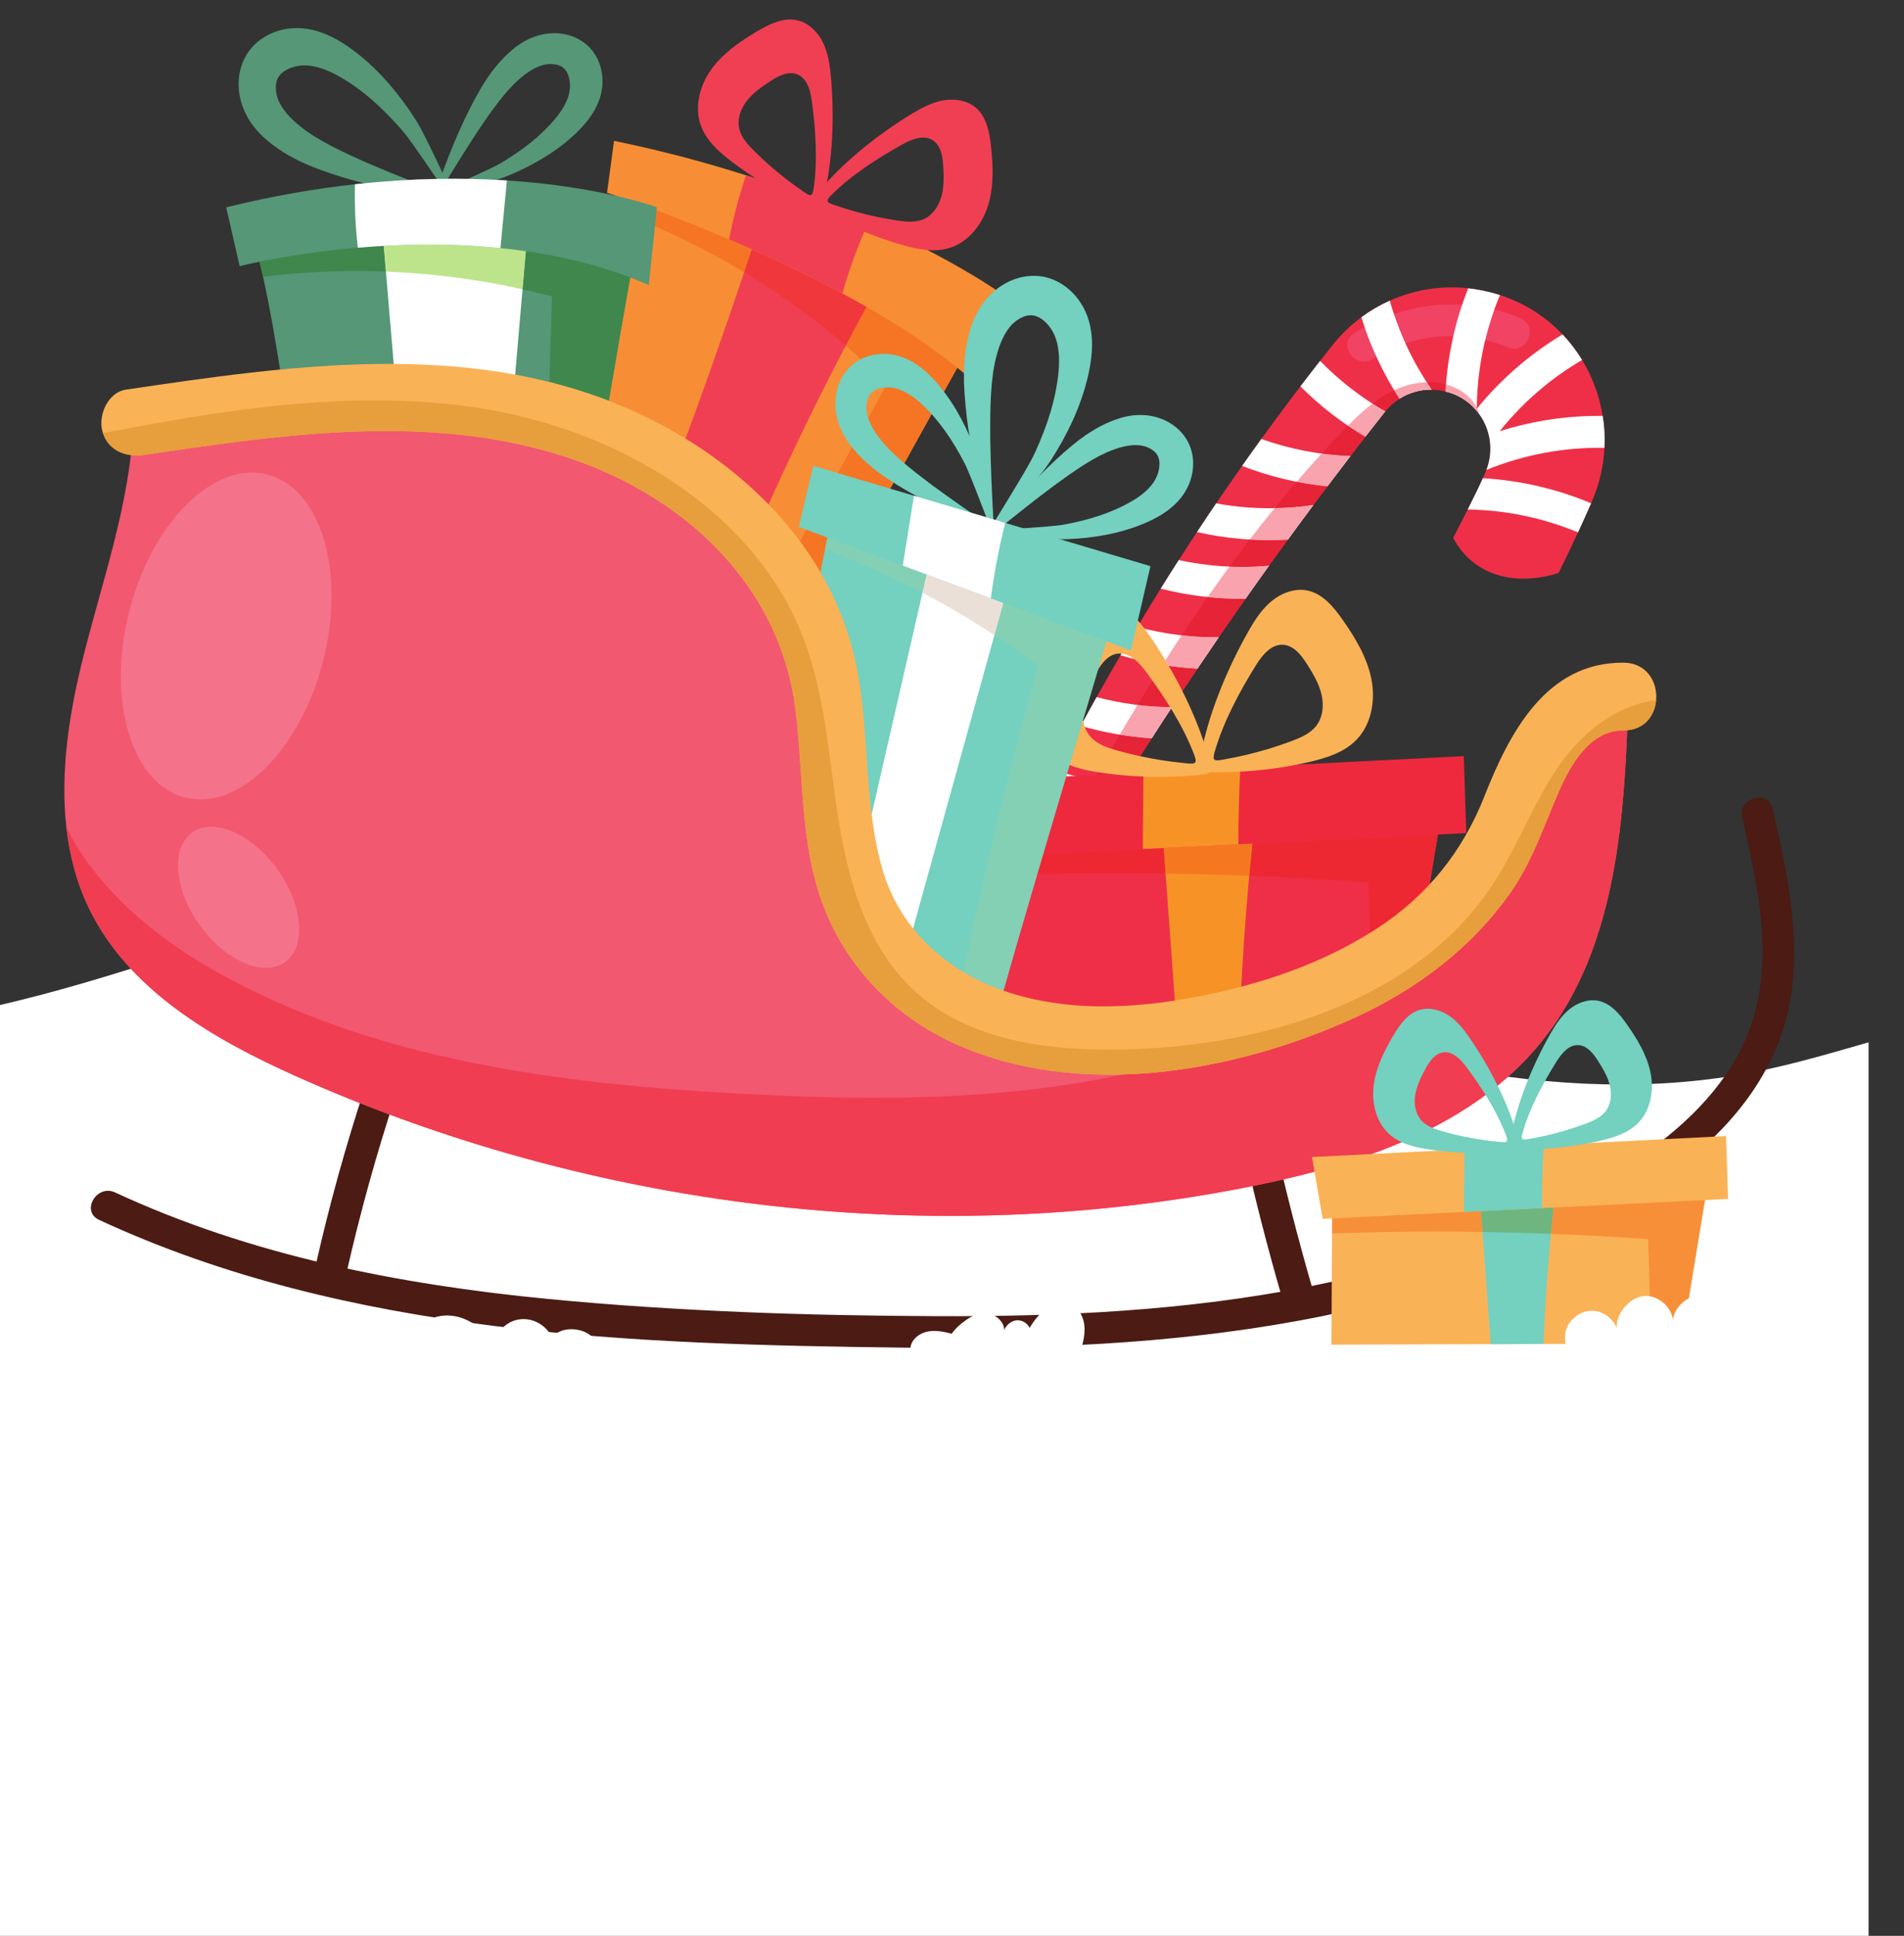 <?xml version="1.0" encoding="UTF-8" standalone="no"?>
<!-- Created with Inkscape (http://www.inkscape.org/) -->

<svg
   width="75.263mm"
   height="76.492mm"
   viewBox="0 0 75.263 76.492"
   version="1.1"
   id="svg1"
   xmlns="http://www.w3.org/2000/svg"
   xmlns:svg="http://www.w3.org/2000/svg">
  <rect x="0" y="0" width="75.263" height="76.492" fill="#333333" stroke="none"/>
  <defs
     id="defs1">
    <clipPath
       clipPathUnits="userSpaceOnUse"
       id="clipPath1122">
      <path
         d="m 2906.49,603.609 h 2133.44 v 3792.78 H 2906.49 Z"
         transform="translate(0,2.5e-5)"
         id="path1122" />
    </clipPath>
    <clipPath
       clipPathUnits="userSpaceOnUse"
       id="clipPath1124">
      <path
         d="m 2906.49,603.609 h 2133.44 v 3792.78 H 2906.49 Z"
         transform="translate(0,2.5e-5)"
         id="path1124" />
    </clipPath>
    <clipPath
       clipPathUnits="userSpaceOnUse"
       id="clipPath1126">
      <path
         d="m 2906.49,603.609 h 2133.44 v 3792.78 H 2906.49 Z"
         transform="translate(0,2.5e-5)"
         id="path1126" />
    </clipPath>
    <clipPath
       clipPathUnits="userSpaceOnUse"
       id="clipPath1128">
      <path
         d="m 2906.49,603.609 h 2133.44 v 3792.78 H 2906.49 Z"
         transform="translate(0,2.5e-5)"
         id="path1128" />
    </clipPath>
    <clipPath
       clipPathUnits="userSpaceOnUse"
       id="clipPath1130">
      <path
         d="m 2906.49,603.609 h 2133.44 v 3792.78 H 2906.49 Z"
         transform="translate(0,2.5e-5)"
         id="path1130" />
    </clipPath>
    <clipPath
       clipPathUnits="userSpaceOnUse"
       id="clipPath1132">
      <path
         d="m 2906.49,603.609 h 2133.44 v 3792.78 H 2906.49 Z"
         transform="translate(0,2.5e-5)"
         id="path1132" />
    </clipPath>
    <clipPath
       clipPathUnits="userSpaceOnUse"
       id="clipPath1134">
      <path
         d="m 2906.49,603.609 h 2133.44 v 3792.78 H 2906.49 Z"
         transform="translate(0,2.5e-5)"
         id="path1134" />
    </clipPath>
    <clipPath
       clipPathUnits="userSpaceOnUse"
       id="clipPath1136">
      <path
         d="m 2906.49,603.609 h 2133.44 v 3792.78 H 2906.49 Z"
         transform="translate(0,2.5e-5)"
         id="path1136" />
    </clipPath>
    <clipPath
       clipPathUnits="userSpaceOnUse"
       id="clipPath1138">
      <path
         d="m 2906.49,603.609 h 2133.44 v 3792.78 H 2906.49 Z"
         transform="translate(0,2.5e-5)"
         id="path1138" />
    </clipPath>
    <clipPath
       clipPathUnits="userSpaceOnUse"
       id="clipPath1140">
      <path
         d="m 2906.49,603.609 h 2133.44 v 3792.78 H 2906.49 Z"
         transform="translate(0,2.5e-5)"
         id="path1140" />
    </clipPath>
    <clipPath
       clipPathUnits="userSpaceOnUse"
       id="clipPath1142">
      <path
         d="m 2906.49,603.609 h 2133.44 v 3792.78 H 2906.49 Z"
         transform="translate(0,2.5e-5)"
         id="path1142" />
    </clipPath>
    <clipPath
       clipPathUnits="userSpaceOnUse"
       id="clipPath1144">
      <path
         d="m 2906.49,603.609 h 2133.44 v 3792.78 H 2906.49 Z"
         transform="translate(0,2.5e-5)"
         id="path1144" />
    </clipPath>
    <clipPath
       clipPathUnits="userSpaceOnUse"
       id="clipPath1146">
      <path
         d="m 2906.49,603.609 h 2133.44 v 3792.78 H 2906.49 Z"
         transform="translate(0,2.5e-5)"
         id="path1146" />
    </clipPath>
    <clipPath
       clipPathUnits="userSpaceOnUse"
       id="clipPath1148">
      <path
         d="m 2906.49,603.609 h 2133.44 v 3792.78 H 2906.49 Z"
         transform="translate(0,2.5e-5)"
         id="path1148" />
    </clipPath>
    <clipPath
       clipPathUnits="userSpaceOnUse"
       id="clipPath1150">
      <path
         d="m 2906.49,603.609 h 2133.44 v 3792.78 H 2906.49 Z"
         transform="translate(0,2.5e-5)"
         id="path1150" />
    </clipPath>
    <clipPath
       clipPathUnits="userSpaceOnUse"
       id="clipPath1152">
      <path
         d="m 2906.49,603.609 h 2133.44 v 3792.78 H 2906.49 Z"
         transform="translate(0,2.5e-5)"
         id="path1152" />
    </clipPath>
    <clipPath
       clipPathUnits="userSpaceOnUse"
       id="clipPath1154">
      <path
         d="m 2906.49,603.609 h 2133.44 v 3792.78 H 2906.49 Z"
         transform="translate(0,2.5e-5)"
         id="path1154" />
    </clipPath>
    <clipPath
       clipPathUnits="userSpaceOnUse"
       id="clipPath1156">
      <path
         d="m 2906.49,603.609 h 2133.44 v 3792.78 H 2906.49 Z"
         transform="translate(0,2.5e-5)"
         id="path1156" />
    </clipPath>
    <clipPath
       clipPathUnits="userSpaceOnUse"
       id="clipPath1158">
      <path
         d="m 2906.49,603.609 h 2133.44 v 3792.78 H 2906.49 Z"
         transform="translate(0,2.5e-5)"
         id="path1158" />
    </clipPath>
    <clipPath
       clipPathUnits="userSpaceOnUse"
       id="clipPath1160">
      <path
         d="m 2906.49,603.609 h 2133.44 v 3792.78 H 2906.49 Z"
         transform="translate(0,2.5e-5)"
         id="path1160" />
    </clipPath>
    <clipPath
       clipPathUnits="userSpaceOnUse"
       id="clipPath1162">
      <path
         d="m 2906.49,603.609 h 2133.44 v 3792.78 H 2906.49 Z"
         transform="translate(0,2.5e-5)"
         id="path1162" />
    </clipPath>
    <clipPath
       clipPathUnits="userSpaceOnUse"
       id="clipPath1164">
      <path
         d="m 2906.49,603.609 h 2133.44 v 3792.78 H 2906.49 Z"
         transform="translate(0,2.5e-5)"
         id="path1164" />
    </clipPath>
    <clipPath
       clipPathUnits="userSpaceOnUse"
       id="clipPath1166">
      <path
         d="m 2906.49,603.609 h 2133.44 v 3792.78 H 2906.49 Z"
         transform="translate(0,2.5e-5)"
         id="path1166" />
    </clipPath>
    <clipPath
       clipPathUnits="userSpaceOnUse"
       id="clipPath1168">
      <path
         d="m 2906.49,603.609 h 2133.44 v 3792.78 H 2906.49 Z"
         transform="translate(0,2.5e-5)"
         id="path1168" />
    </clipPath>
    <clipPath
       clipPathUnits="userSpaceOnUse"
       id="clipPath1170">
      <path
         d="m 2906.49,603.609 h 2133.44 v 3792.78 H 2906.49 Z"
         transform="translate(0,2.5e-5)"
         id="path1170" />
    </clipPath>
    <clipPath
       clipPathUnits="userSpaceOnUse"
       id="clipPath1172">
      <path
         d="m 2906.49,603.609 h 2133.44 v 3792.78 H 2906.49 Z"
         transform="translate(0,2.5e-5)"
         id="path1172" />
    </clipPath>
    <clipPath
       clipPathUnits="userSpaceOnUse"
       id="clipPath1174">
      <path
         d="m 2906.49,603.609 h 2133.44 v 3792.78 H 2906.49 Z"
         transform="translate(0,2.5e-5)"
         id="path1174" />
    </clipPath>
    <clipPath
       clipPathUnits="userSpaceOnUse"
       id="clipPath1176">
      <path
         d="m 2906.49,603.609 h 2133.44 v 3792.78 H 2906.49 Z"
         transform="translate(0,2.5e-5)"
         id="path1176" />
    </clipPath>
    <clipPath
       clipPathUnits="userSpaceOnUse"
       id="clipPath1178">
      <path
         d="m 2906.49,603.609 h 2133.44 v 3792.78 H 2906.49 Z"
         transform="translate(0,2.5e-5)"
         id="path1178" />
    </clipPath>
    <clipPath
       clipPathUnits="userSpaceOnUse"
       id="clipPath1180">
      <path
         d="m 2906.49,603.609 h 2133.44 v 3792.78 H 2906.49 Z"
         transform="translate(0,2.5e-5)"
         id="path1180" />
    </clipPath>
    <clipPath
       clipPathUnits="userSpaceOnUse"
       id="clipPath1182">
      <path
         d="m 2906.49,603.609 h 2133.44 v 3792.78 H 2906.49 Z"
         transform="translate(0,2.5e-5)"
         id="path1182" />
    </clipPath>
    <clipPath
       clipPathUnits="userSpaceOnUse"
       id="clipPath1184">
      <path
         d="m 2906.49,603.609 h 2133.44 v 3792.78 H 2906.49 Z"
         transform="translate(0,2.5e-5)"
         id="path1184" />
    </clipPath>
    <clipPath
       clipPathUnits="userSpaceOnUse"
       id="clipPath1186">
      <path
         d="m 2906.49,603.609 h 2133.44 v 3792.78 H 2906.49 Z"
         transform="translate(0,2.5e-5)"
         id="path1186" />
    </clipPath>
    <clipPath
       clipPathUnits="userSpaceOnUse"
       id="clipPath1188">
      <path
         d="m 2906.49,603.609 h 2133.44 v 3792.78 H 2906.49 Z"
         transform="translate(0,2.5e-5)"
         id="path1188" />
    </clipPath>
    <clipPath
       clipPathUnits="userSpaceOnUse"
       id="clipPath1190">
      <path
         d="m 2906.49,603.609 h 2133.44 v 3792.78 H 2906.49 Z"
         transform="translate(0,2.5e-5)"
         id="path1190" />
    </clipPath>
    <clipPath
       clipPathUnits="userSpaceOnUse"
       id="clipPath1192">
      <path
         d="m 2906.49,603.609 h 2133.44 v 3792.78 H 2906.49 Z"
         transform="translate(0,2.5e-5)"
         id="path1192" />
    </clipPath>
    <clipPath
       clipPathUnits="userSpaceOnUse"
       id="clipPath1194">
      <path
         d="m 2906.49,603.609 h 2133.44 v 3792.78 H 2906.49 Z"
         transform="translate(0,2.5e-5)"
         id="path1194" />
    </clipPath>
    <clipPath
       clipPathUnits="userSpaceOnUse"
       id="clipPath1196">
      <path
         d="m 2906.49,603.609 h 2133.44 v 3792.78 H 2906.49 Z"
         transform="translate(0,2.5e-5)"
         id="path1196" />
    </clipPath>
    <clipPath
       clipPathUnits="userSpaceOnUse"
       id="clipPath1198">
      <path
         d="m 2906.49,603.609 h 2133.44 v 3792.78 H 2906.49 Z"
         transform="translate(0,2.5e-5)"
         id="path1198" />
    </clipPath>
    <clipPath
       clipPathUnits="userSpaceOnUse"
       id="clipPath1200">
      <path
         d="m 2906.49,603.609 h 2133.44 v 3792.78 H 2906.49 Z"
         transform="translate(0,2.5e-5)"
         id="path1200" />
    </clipPath>
    <clipPath
       clipPathUnits="userSpaceOnUse"
       id="clipPath1202">
      <path
         d="m 2906.49,603.609 h 2133.44 v 3792.78 H 2906.49 Z"
         transform="translate(0,2.5e-5)"
         id="path1202" />
    </clipPath>
    <clipPath
       clipPathUnits="userSpaceOnUse"
       id="clipPath1204">
      <path
         d="m 2906.49,603.609 h 2133.44 v 3792.78 H 2906.49 Z"
         transform="translate(0,2.5e-5)"
         id="path1204" />
    </clipPath>
    <clipPath
       clipPathUnits="userSpaceOnUse"
       id="clipPath1206">
      <path
         d="m 2906.49,603.609 h 2133.44 v 3792.78 H 2906.49 Z"
         transform="translate(0,2.5e-5)"
         id="path1206" />
    </clipPath>
    <clipPath
       clipPathUnits="userSpaceOnUse"
       id="clipPath1208">
      <path
         d="m 2906.49,603.609 h 2133.44 v 3792.78 H 2906.49 Z"
         transform="translate(0,2.5e-5)"
         id="path1208" />
    </clipPath>
    <clipPath
       clipPathUnits="userSpaceOnUse"
       id="clipPath1210">
      <path
         d="m 2906.49,603.609 h 2133.44 v 3792.78 H 2906.49 Z"
         transform="translate(0,2.5e-5)"
         id="path1210" />
    </clipPath>
    <clipPath
       clipPathUnits="userSpaceOnUse"
       id="clipPath1212">
      <path
         d="m 2906.49,603.609 h 2133.44 v 3792.78 H 2906.49 Z"
         transform="translate(0,2.5e-5)"
         id="path1212" />
    </clipPath>
    <clipPath
       clipPathUnits="userSpaceOnUse"
       id="clipPath1214">
      <path
         d="m 2906.49,603.609 h 2133.44 v 3792.78 H 2906.49 Z"
         transform="translate(0,2.5e-5)"
         id="path1214" />
    </clipPath>
    <clipPath
       clipPathUnits="userSpaceOnUse"
       id="clipPath1216">
      <path
         d="m 2906.49,603.609 h 2133.44 v 3792.78 H 2906.49 Z"
         transform="translate(0,2.5e-5)"
         id="path1216" />
    </clipPath>
    <clipPath
       clipPathUnits="userSpaceOnUse"
       id="clipPath1218">
      <path
         d="m 2906.49,603.609 h 2133.44 v 3792.78 H 2906.49 Z"
         transform="translate(0,2.5e-5)"
         id="path1218" />
    </clipPath>
    <clipPath
       clipPathUnits="userSpaceOnUse"
       id="clipPath1220">
      <path
         d="m 2906.49,603.609 h 2133.44 v 3792.78 H 2906.49 Z"
         transform="translate(0,2.5e-5)"
         id="path1220" />
    </clipPath>
    <clipPath
       clipPathUnits="userSpaceOnUse"
       id="clipPath1222">
      <path
         d="m 2906.49,603.609 h 2133.44 v 3792.78 H 2906.49 Z"
         transform="translate(0,2.5e-5)"
         id="path1222" />
    </clipPath>
    <clipPath
       clipPathUnits="userSpaceOnUse"
       id="clipPath1224">
      <path
         d="m 2906.49,603.609 h 2133.44 v 3792.78 H 2906.49 Z"
         transform="translate(0,2.5e-5)"
         id="path1224" />
    </clipPath>
    <clipPath
       clipPathUnits="userSpaceOnUse"
       id="clipPath1226">
      <path
         d="m 2906.49,603.609 h 2133.44 v 3792.78 H 2906.49 Z"
         transform="translate(0,2.5e-5)"
         id="path1226" />
    </clipPath>
    <clipPath
       clipPathUnits="userSpaceOnUse"
       id="clipPath1228">
      <path
         d="m 2906.49,603.609 h 2133.44 v 3792.78 H 2906.49 Z"
         transform="translate(0,2.5e-5)"
         id="path1228" />
    </clipPath>
    <clipPath
       clipPathUnits="userSpaceOnUse"
       id="clipPath1230">
      <path
         d="m 2906.49,603.609 h 2133.44 v 3792.78 H 2906.49 Z"
         transform="translate(0,2.5e-5)"
         id="path1230" />
    </clipPath>
    <clipPath
       clipPathUnits="userSpaceOnUse"
       id="clipPath1232">
      <path
         d="m 2906.49,603.609 h 2133.44 v 3792.78 H 2906.49 Z"
         transform="translate(0,2.5e-5)"
         id="path1232" />
    </clipPath>
    <clipPath
       clipPathUnits="userSpaceOnUse"
       id="clipPath1234">
      <path
         d="m 2906.49,603.609 h 2133.44 v 3792.78 H 2906.49 Z"
         transform="translate(0,2.5e-5)"
         id="path1234" />
    </clipPath>
    <clipPath
       clipPathUnits="userSpaceOnUse"
       id="clipPath1236">
      <path
         d="m 2906.49,603.609 h 2133.44 v 3792.78 H 2906.49 Z"
         transform="translate(0,2.5e-5)"
         id="path1236" />
    </clipPath>
    <clipPath
       clipPathUnits="userSpaceOnUse"
       id="clipPath1238">
      <path
         d="m 2906.49,603.609 h 2133.44 v 3792.78 H 2906.49 Z"
         transform="translate(0,2.5e-5)"
         id="path1238" />
    </clipPath>
    <clipPath
       clipPathUnits="userSpaceOnUse"
       id="clipPath1240">
      <path
         d="m 2906.49,603.609 h 2133.44 v 3792.78 H 2906.49 Z"
         transform="translate(0,2.5e-5)"
         id="path1240" />
    </clipPath>
    <clipPath
       clipPathUnits="userSpaceOnUse"
       id="clipPath1242">
      <path
         d="m 2906.49,603.609 h 2133.44 v 3792.78 H 2906.49 Z"
         transform="translate(0,2.5e-5)"
         id="path1242" />
    </clipPath>
    <clipPath
       clipPathUnits="userSpaceOnUse"
       id="clipPath1244">
      <path
         d="m 2906.49,603.609 h 2133.44 v 3792.78 H 2906.49 Z"
         transform="translate(0,2.5e-5)"
         id="path1244" />
    </clipPath>
    <clipPath
       clipPathUnits="userSpaceOnUse"
       id="clipPath1246">
      <path
         d="m 2906.49,603.609 h 2133.44 v 3792.78 H 2906.49 Z"
         transform="translate(0,2.5e-5)"
         id="path1246" />
    </clipPath>
    <clipPath
       clipPathUnits="userSpaceOnUse"
       id="clipPath1248">
      <path
         d="m 2906.49,603.609 h 2133.44 v 3792.78 H 2906.49 Z"
         transform="translate(0,2.5e-5)"
         id="path1248" />
    </clipPath>
    <clipPath
       clipPathUnits="userSpaceOnUse"
       id="clipPath1250">
      <path
         d="m 2906.49,603.609 h 2133.44 v 3792.78 H 2906.49 Z"
         transform="translate(0,2.5e-5)"
         id="path1250" />
    </clipPath>
    <clipPath
       clipPathUnits="userSpaceOnUse"
       id="clipPath1252">
      <path
         d="m 2906.49,603.609 h 2133.44 v 3792.78 H 2906.49 Z"
         transform="translate(0,2.5e-5)"
         id="path1252" />
    </clipPath>
    <clipPath
       clipPathUnits="userSpaceOnUse"
       id="clipPath1254">
      <path
         d="m 2906.49,603.609 h 2133.44 v 3792.78 H 2906.49 Z"
         transform="translate(0,2.5e-5)"
         id="path1254" />
    </clipPath>
    <clipPath
       clipPathUnits="userSpaceOnUse"
       id="clipPath1256">
      <path
         d="m 2906.49,603.609 h 2133.44 v 3792.78 H 2906.49 Z"
         transform="translate(0,2.5e-5)"
         id="path1256" />
    </clipPath>
    <clipPath
       clipPathUnits="userSpaceOnUse"
       id="clipPath1258">
      <path
         d="m 2906.49,603.609 h 2133.44 v 3792.78 H 2906.49 Z"
         transform="translate(0,2.5e-5)"
         id="path1258" />
    </clipPath>
    <clipPath
       clipPathUnits="userSpaceOnUse"
       id="clipPath1260">
      <path
         d="m 2906.49,603.609 h 2133.44 v 3792.78 H 2906.49 Z"
         transform="translate(0,2.5e-5)"
         id="path1260" />
    </clipPath>
    <clipPath
       clipPathUnits="userSpaceOnUse"
       id="clipPath1262">
      <path
         d="m 2906.49,603.609 h 2133.44 v 3792.78 H 2906.49 Z"
         transform="translate(0,2.5e-5)"
         id="path1262" />
    </clipPath>
    <clipPath
       clipPathUnits="userSpaceOnUse"
       id="clipPath1264">
      <path
         d="m 2906.49,603.609 h 2133.44 v 3792.78 H 2906.49 Z"
         transform="translate(0,2.5e-5)"
         id="path1264" />
    </clipPath>
    <clipPath
       clipPathUnits="userSpaceOnUse"
       id="clipPath1266">
      <path
         d="m 2906.49,603.609 h 2133.44 v 3792.78 H 2906.49 Z"
         transform="translate(0,2.5e-5)"
         id="path1266" />
    </clipPath>
    <clipPath
       clipPathUnits="userSpaceOnUse"
       id="clipPath1268">
      <path
         d="m 2906.49,603.609 h 2133.44 v 3792.78 H 2906.49 Z"
         transform="translate(0,2.5e-5)"
         id="path1268" />
    </clipPath>
    <clipPath
       clipPathUnits="userSpaceOnUse"
       id="clipPath1270">
      <path
         d="m 2906.49,603.609 h 2133.44 v 3792.78 H 2906.49 Z"
         transform="translate(0,2.5e-5)"
         id="path1270" />
    </clipPath>
    <clipPath
       clipPathUnits="userSpaceOnUse"
       id="clipPath1272">
      <path
         d="m 2906.49,603.609 h 2133.44 v 3792.78 H 2906.49 Z"
         transform="translate(0,2.5e-5)"
         id="path1272" />
    </clipPath>
    <clipPath
       clipPathUnits="userSpaceOnUse"
       id="clipPath1274">
      <path
         d="m 2906.49,603.609 h 2133.44 v 3792.78 H 2906.49 Z"
         transform="translate(0,2.5e-5)"
         id="path1274" />
    </clipPath>
    <clipPath
       clipPathUnits="userSpaceOnUse"
       id="clipPath1276">
      <path
         d="m 2906.49,603.609 h 2133.44 v 3792.78 H 2906.49 Z"
         transform="translate(0,2.5e-5)"
         id="path1276" />
    </clipPath>
    <clipPath
       clipPathUnits="userSpaceOnUse"
       id="clipPath1278">
      <path
         d="m 2906.49,603.609 h 2133.44 v 3792.78 H 2906.49 Z"
         transform="translate(0,2.5e-5)"
         id="path1278" />
    </clipPath>
    <clipPath
       clipPathUnits="userSpaceOnUse"
       id="clipPath1280">
      <path
         d="m 2906.49,603.609 h 2133.44 v 3792.78 H 2906.49 Z"
         transform="translate(0,2.5e-5)"
         id="path1280" />
    </clipPath>
    <clipPath
       clipPathUnits="userSpaceOnUse"
       id="clipPath1282">
      <path
         d="m 2906.49,603.609 h 2133.44 v 3792.78 H 2906.49 Z"
         transform="translate(0,2.5e-5)"
         id="path1282" />
    </clipPath>
    <clipPath
       clipPathUnits="userSpaceOnUse"
       id="clipPath1284">
      <path
         d="m 2906.49,603.609 h 2133.44 v 3792.78 H 2906.49 Z"
         transform="translate(0,2.5e-5)"
         id="path1284" />
    </clipPath>
  </defs>
  <g
     id="layer1"
     transform="translate(-67.469,-110.331)">
    <path
       id="path1121"
       d="m 5466.3,1259.25 v 112.45 h -11.83 l -3.49,195.26 c -58.91,75.52 -166.32,95.91 -261.39,84.25 -95.07,-11.66 -185.03,-49.18 -279.02,-67.62 -225.52,-44.23 -456.69,23.46 -674.26,97.51 -217.56,74.05 -440.44,156.39 -669.8,141.91 C 3270.83,1804.35 2998.18,1626 2702,1633.25 c -95.35,2.34 -189.27,24.06 -284.52,29.09 -95.23,5.03 -196.8,-9.06 -271.05,-68.92 V 1371.7 1207.5 989.488 H 2146 V 582.23 h 3306.82 v 277.18 h 13.48 v 368.24 l 4.3,0.02 -4.3,31.58"
       style="fill:#ffffff;fill-opacity:1;fill-rule:nonzero;stroke:none"
       transform="matrix(0.035,0,0,-0.035,-35.066,208.117)"
       clip-path="url(#clipPath1122)" />
    <path
       id="path1123"
       d="m 4727.09,2226.89 -0.53,-1.17 c -4.8,-11.01 -9.76,-21.97 -14.82,-32.87 -7.04,-15.36 -14.35,-30.65 -21.92,-45.82 -52.21,-16.4 -97.77,-0.83 -119.07,39.69 0,0 7.69,14.59 16.47,31.96 5.91,11.74 12.32,24.7 17.1,35.32 1.11,2.42 2.12,4.68 3.04,6.81 l 1.01,2.59 c 8.4,22.05 4.43,45.67 -8.33,63.24 l -0.04,0.04 c -8.84,12.14 -21.83,21.41 -37.85,25.24 l -0.19,0.07 -1.25,0.29 c -4.71,1.13 -9.49,1.69 -14.19,1.76 -12.93,0.22 -25.56,-3.44 -36.41,-10.29 -6.02,-3.8 -11.45,-8.61 -16.05,-14.31 l -0.68,-0.79 c -7.28,-9.26 -14.57,-18.51 -21.79,-27.85 -5.63,-7.24 -11.26,-14.47 -16.81,-21.77 -8.76,-11.38 -17.43,-22.76 -26.04,-34.2 -5.31,-7 -10.54,-13.97 -15.77,-21.02 -9.68,-12.98 -19.31,-26 -28.84,-39.08 -7.16,-9.79 -14.29,-19.62 -21.33,-29.48 -8.95,-12.39 -17.78,-24.84 -26.54,-37.34 v -0.04 c -10.16,-14.39 -20.2,-28.85 -30.17,-43.35 -8.1,-11.79 -16.12,-23.63 -24.14,-35.52 -9.68,-14.42 -19.29,-28.89 -28.77,-43.42 -7.72,-11.68 -15.32,-23.43 -22.89,-35.22 -10.78,-16.76 -21.41,-33.61 -31.93,-50.53 -7.11,-11.37 -14.14,-22.79 -21.14,-34.26 -8.43,-13.84 -16.78,-27.73 -25.07,-41.66 -6.73,-11.35 -13.44,-22.74 -20.07,-34.14 -7.37,-12.7 -14.68,-25.45 -21.91,-38.25 -6.35,-11.12 -12.58,-22.29 -18.82,-33.47 -8.42,-15.24 -16.78,-30.54 -25.02,-45.89 -2.65,7.59 -9.54,11.43 -17.49,14.38 -8.94,3.34 -19.23,5.59 -26.54,10.73 4.84,11.59 9.76,23.15 14.76,34.66 4.81,11.06 9.66,22.11 14.58,33.12 5.79,12.84 11.6,25.6 17.58,38.35 5.08,11.01 10.28,22.02 15.56,32.93 7.12,14.87 14.4,29.68 21.83,44.42 5.43,10.89 10.98,21.76 16.6,32.58 8.81,17.12 17.86,34.17 27.06,51.11 5.87,10.86 11.8,21.64 17.86,32.43 8.83,15.84 17.82,31.57 26.95,47.23 6.25,10.73 12.57,21.42 19.01,32.04 8.64,14.48 17.42,28.88 26.4,43.19 6.7,10.8 13.48,21.57 20.37,32.25 6.79,10.57 13.66,21.12 20.6,31.6 7.11,10.84 14.34,21.67 21.67,32.41 9.61,14.19 19.36,28.29 29.25,42.27 7.14,10.2 14.39,20.3 21.72,30.39 14.42,19.98 29.13,39.8 44.15,59.41 7.33,9.64 14.75,19.24 22.24,28.78 4.59,5.9 9.22,11.8 13.88,17.64 9.59,12.11 20.64,22.67 32.71,31.64 10.04,7.4 20.8,13.66 32.11,18.72 27.44,12.31 57.98,17.38 88.56,13.99 4.71,-0.52 9.43,-1.28 14.17,-2.2 1.05,-0.24 2.07,-0.42 3.08,-0.64 6.37,-1.29 12.58,-2.9 18.58,-4.85 27.85,-8.91 51.81,-24.46 70.71,-44.4 8.39,-8.81 15.76,-18.53 22.08,-28.85 11.69,-19.22 19.67,-40.69 23.28,-63.14 1.93,-11.78 2.6,-23.87 1.98,-36.05 -1.02,-20.54 -5.7,-41.31 -14.54,-61.41"
       style="fill:#ef2f48;fill-opacity:1;fill-rule:nonzero;stroke:none"
       transform="matrix(0.035,0,0,-0.035,-35.066,208.117)"
       clip-path="url(#clipPath1124)" />
    <path
       id="path1125"
       d="m 4110.17,1761.52 c -6.35,-11.12 -12.58,-22.29 -18.82,-33.47 -18.4,3.21 -36.57,7.88 -54.29,13.88 4.81,11.06 9.66,22.11 14.58,33.12 19.09,-6.25 38.69,-10.75 58.53,-13.53"
       style="fill:#ffffff;fill-opacity:1;fill-rule:nonzero;stroke:none"
       transform="matrix(0.035,0,0,-0.035,-35.066,208.117)"
       clip-path="url(#clipPath1126)" />
    <path
       id="path1127"
       d="m 4152.15,1833.91 c -6.73,-11.35 -13.44,-22.74 -20.07,-34.14 -21.3,2.66 -42.34,7.21 -62.86,13.63 5.08,11.01 10.28,22.02 15.56,32.93 22.01,-6.47 44.54,-10.59 67.37,-12.42"
       style="fill:#ffffff;fill-opacity:1;fill-rule:nonzero;stroke:none"
       transform="matrix(0.035,0,0,-0.035,-35.066,208.117)"
       clip-path="url(#clipPath1128)" />
    <path
       id="path1129"
       d="m 4198.36,1909.83 c -7.11,-11.37 -14.14,-22.79 -21.14,-34.26 -23.95,2.76 -47.64,7.81 -70.61,15.18 5.43,10.89 10.98,21.76 16.6,32.58 24.49,-7.34 49.67,-11.85 75.15,-13.5"
       style="fill:#ffffff;fill-opacity:1;fill-rule:nonzero;stroke:none"
       transform="matrix(0.035,0,0,-0.035,-35.066,208.117)"
       clip-path="url(#clipPath1130)" />
    <path
       id="path1131"
       d="m 4253.18,1995.58 c -7.72,-11.68 -15.32,-23.43 -22.89,-35.22 -27.07,1.72 -53.95,6.47 -80.02,14.08 5.87,10.86 11.8,21.64 17.86,32.43 27.75,-7.36 56.25,-11.18 85.05,-11.29"
       style="fill:#ffffff;fill-opacity:1;fill-rule:nonzero;stroke:none"
       transform="matrix(0.035,0,0,-0.035,-35.066,208.117)"
       clip-path="url(#clipPath1132)" />
    <path
       id="path1133"
       d="m 4306.09,2074.52 c -8.1,-11.79 -16.12,-23.63 -24.14,-35.52 -29.44,1.54 -58.64,6.62 -86.87,15.1 6.25,10.73 12.57,21.42 19.01,32.04 29.94,-8.08 60.83,-12.01 92,-11.62"
       style="fill:#ffffff;fill-opacity:1;fill-rule:nonzero;stroke:none"
       transform="matrix(0.035,0,0,-0.035,-35.066,208.117)"
       clip-path="url(#clipPath1134)" />
    <path
       id="path1135"
       d="m 4362.8,2155.25 c -8.95,-12.39 -17.78,-24.84 -26.54,-37.34 v -0.04 c -32.28,-0.35 -64.53,3.48 -95.77,11.46 6.7,10.8 13.48,21.57 20.37,32.25 33.28,-7.25 67.57,-9.43 101.94,-6.33"
       style="fill:#ffffff;fill-opacity:1;fill-rule:nonzero;stroke:none"
       transform="matrix(0.035,0,0,-0.035,-35.066,208.117)"
       clip-path="url(#clipPath1136)" />
    <path
       id="path1137"
       d="m 4412.97,2223.81 c -9.68,-12.98 -19.31,-26 -28.84,-39.08 -34.49,-2 -69.08,0.88 -102.67,8.45 7.11,10.84 14.34,21.67 21.67,32.41 35.99,-6.58 72.96,-7.23 109.84,-1.78"
       style="fill:#ffffff;fill-opacity:1;fill-rule:nonzero;stroke:none"
       transform="matrix(0.035,0,0,-0.035,-35.066,208.117)"
       clip-path="url(#clipPath1138)" />
    <path
       id="path1139"
       d="m 4454.78,2279.03 c -8.76,-11.38 -17.43,-22.76 -26.04,-34.2 -33.04,3.3 -65.48,11.07 -96.36,23.03 7.14,10.2 14.39,20.3 21.72,30.39 32.15,-11.42 66.02,-17.94 100.68,-19.22"
       style="fill:#ffffff;fill-opacity:1;fill-rule:nonzero;stroke:none"
       transform="matrix(0.035,0,0,-0.035,-35.066,208.117)"
       clip-path="url(#clipPath1140)" />
    <path
       id="path1141"
       d="m 4420.49,2386.44 c 21.67,-22.22 46.36,-41.38 73.57,-57 l -0.68,-0.79 c -7.28,-9.26 -14.57,-18.51 -21.79,-27.85 -26.78,15.8 -51.43,34.95 -73.34,56.86 7.33,9.64 14.75,19.24 22.24,28.78"
       style="fill:#ffffff;fill-opacity:1;fill-rule:nonzero;stroke:none"
       transform="matrix(0.035,0,0,-0.035,-35.066,208.117)"
       clip-path="url(#clipPath1142)" />
    <path
       id="path1143"
       d="m 4499.19,2454.44 c 10.05,-35.6 25.94,-69.48 47.33,-100.4 -12.93,0.22 -25.56,-3.44 -36.41,-10.29 -18.54,28.57 -32.99,59.58 -43.03,91.97 10.04,7.4 20.8,13.66 32.11,18.72"
       style="fill:#ffffff;fill-opacity:1;fill-rule:nonzero;stroke:none"
       transform="matrix(0.035,0,0,-0.035,-35.066,208.117)"
       clip-path="url(#clipPath1144)" />
    <path
       id="path1145"
       d="m 4726.56,2225.72 c -4.8,-11.01 -9.76,-21.97 -14.82,-32.87 -39.41,16.41 -81.48,25.2 -124.53,25.83 5.92,11.74 12.33,24.7 17.11,35.32 42.06,-2.43 83.5,-12 122.24,-28.28"
       style="fill:#ffffff;fill-opacity:1;fill-rule:nonzero;stroke:none"
       transform="matrix(0.035,0,0,-0.035,-35.066,208.117)"
       clip-path="url(#clipPath1146)" />
    <path
       id="path1147"
       d="m 4562.15,2351.92 c 2.17,40.04 10.89,79.43 25.6,116.51 4.71,-0.52 9.43,-1.28 14.17,-2.2 1.05,-0.24 2.07,-0.42 3.08,-0.64 6.37,-1.29 12.58,-2.9 18.58,-4.85 -16.86,-40.35 -25.8,-83.76 -26.14,-128.38 27.17,33.4 60.03,61.87 96.85,83.98 8.39,-8.81 15.76,-18.53 22.08,-28.85 -35.62,-20.83 -67.08,-47.97 -93.08,-80.45 37.61,11.93 76.96,17.78 116.36,17.31 1.93,-11.78 2.6,-23.87 1.98,-36.05 -45.51,0.79 -90.66,-7.57 -133.26,-24.9 14.22,37.3 -7.02,79.1 -46.22,88.52"
       style="fill:#ffffff;fill-opacity:1;fill-rule:nonzero;stroke:none"
       transform="matrix(0.035,0,0,-0.035,-35.066,208.117)"
       clip-path="url(#clipPath1148)" />
    <path
       id="path1149"
       d="m 4470.17,2385.57 c -15.57,0 -27.6,21.4 -11.52,31.76 3.97,2.56 7.99,4.97 12.08,7.23 3.92,-11.35 8.38,-22.51 13.37,-33.44 -1.33,-0.81 -2.65,-1.63 -3.97,-2.48 -3.33,-2.14 -6.72,-3.07 -9.96,-3.07 m 169.53,14.72 c -2.26,0 -4.66,0.47 -7.15,1.51 -8.35,3.47 -16.91,6.23 -25.58,8.28 2.82,11.62 6.25,23.08 10.27,34.32 10.02,-2.46 19.93,-5.71 29.66,-9.75 18.82,-7.83 9.83,-34.36 -7.2,-34.36 m -122.83,5.93 c -4.92,10.79 -9.26,21.82 -13.01,33.04 21.18,7.25 43.28,10.93 65.49,10.93 3.87,0 7.73,-0.11 11.6,-0.34 -3.9,-11.59 -7.23,-23.37 -9.97,-35.3 -0.78,0.01 -1.55,0.02 -2.33,0.02 -17.55,0 -35.04,-2.79 -51.78,-8.35"
       style="fill:#f14364;fill-opacity:1;fill-rule:nonzero;stroke:none"
       transform="matrix(0.035,0,0,-0.035,-35.066,208.117)"
       clip-path="url(#clipPath1150)" />
    <path
       id="path1151"
       d="m 4484.1,2391.12 c -4.99,10.93 -9.45,22.09 -13.37,33.44 10.69,5.91 21.78,10.82 33.13,14.7 3.75,-11.22 8.09,-22.25 13.01,-33.04 -11.34,-3.76 -22.34,-8.8 -32.77,-15.1"
       style="fill:#ffffff;fill-opacity:1;fill-rule:nonzero;stroke:none"
       transform="matrix(0.035,0,0,-0.035,-35.066,208.117)"
       clip-path="url(#clipPath1152)" />
    <path
       id="path1153"
       d="m 4606.97,2410.08 c -11.85,2.81 -23.93,4.3 -35.99,4.47 2.74,11.93 6.07,23.71 9.97,35.3 12.15,-0.7 24.3,-2.51 36.29,-5.45 -4.02,-11.24 -7.45,-22.7 -10.27,-34.32"
       style="fill:#ffffff;fill-opacity:1;fill-rule:nonzero;stroke:none"
       transform="matrix(0.035,0,0,-0.035,-35.066,208.117)"
       clip-path="url(#clipPath1154)" />
    <path
       id="path1155"
       d="m 4217.37,1940.13 c -8.99,1.93 -17.91,4.16 -26.74,6.65 -1.91,0.55 -3.83,1.12 -5.75,1.74 3.09,5.31 6.21,10.65 9.32,15.94 11.96,-1.96 24,-3.33 36.09,-4.1 -4.33,-6.73 -8.63,-13.47 -12.92,-20.23 m 33.73,55.46 c -12.35,0.13 -24.64,0.93 -36.84,2.41 5.58,9.19 11.21,18.33 16.9,27.44 6.87,-9.62 13.61,-19.6 19.94,-29.85"
       style="fill:#e62337;fill-opacity:1;fill-rule:nonzero;stroke:none"
       transform="matrix(0.035,0,0,-0.035,-35.066,208.117)"
       clip-path="url(#clipPath1156)" />
    <path
       id="path1157"
       d="m 4230.29,1960.36 v 0 c -12.09,0.77 -24.13,2.14 -36.09,4.1 6.62,11.23 13.3,22.41 20.06,33.54 12.2,-1.48 24.49,-2.28 36.84,-2.41 0.34,-0.55 0.67,-1.09 1,-1.64 -7.35,-11.14 -14.6,-22.35 -21.81,-33.59"
       style="fill:#f8a3ad;fill-opacity:1;fill-rule:nonzero;stroke:none"
       transform="matrix(0.035,0,0,-0.035,-35.066,208.117)"
       clip-path="url(#clipPath1158)" />
    <path
       id="path1159"
       d="m 4168.05,1919.21 c 0.55,0.97 1.09,1.91 1.64,2.88 1.13,-0.18 2.26,-0.35 3.39,-0.51 3.88,-0.56 7.77,-1.06 11.67,-1.52 l -16.7,-0.85"
       style="fill:#e62337;fill-opacity:1;fill-rule:nonzero;stroke:none"
       transform="matrix(0.035,0,0,-0.035,-35.066,208.117)"
       clip-path="url(#clipPath1160)" />
    <path
       id="path1161"
       d="m 4265.02,2013.59 c -4.9,9.74 -10.1,19.3 -15.49,28.55 10.75,-1.52 21.57,-2.57 32.42,-3.14 -5.67,-8.45 -11.32,-16.92 -16.93,-25.41 m 36.84,60.9 c -12.67,0 -25.29,0.72 -37.81,2.13 9.63,14.55 19.42,28.96 29.41,43.24 12.86,-1.34 25.78,-2.01 38.73,-2.01 1.35,0 2.71,0.01 4.07,0.02 -10.16,-14.39 -20.2,-28.85 -30.17,-43.35 v 0 c -1.42,-0.02 -2.82,-0.03 -4.23,-0.03 m 30.53,79.39 c -4.79,0 -9.57,0.1 -14.34,0.31 7.55,10.28 15.2,20.47 22.97,30.57 7.26,-0.43 14.54,-0.64 21.81,-0.64 7.1,0 14.21,0.2 21.3,0.61 -7.16,-9.79 -14.29,-19.62 -21.33,-29.48 v 0 c -10.15,-0.91 -20.29,-1.37 -30.41,-1.37 m 36.68,66.31 c 8.17,10.03 16.49,19.98 24.93,29.8 11.47,-2.27 23.07,-3.99 34.74,-5.16 -5.31,-7 -10.54,-13.97 -15.77,-21.02 v 0 c -14.65,-2.17 -29.3,-3.37 -43.9,-3.62 m 85.71,58.84 c -10.96,0.41 -21.84,1.34 -32.61,2.78 7.17,7.85 14.43,15.63 21.8,23.32 2.61,2.74 5.24,5.46 7.91,8.16 6.43,-4.36 13,-8.53 19.71,-12.49 -5.63,-7.24 -11.26,-14.47 -16.81,-21.77 v 0 m 145.22,47.65 c -3.65,5.01 -8.01,9.54 -13,13.4 4.99,-3.86 9.36,-8.38 13,-13.4 v 0 m -105.94,2.76 c -4.9,2.81 -9.72,5.74 -14.45,8.78 7.68,5.83 15.8,11 24.5,15.1 1.95,-3.22 3.95,-6.41 6,-9.57 -6.02,-3.8 -11.45,-8.61 -16.05,-14.31 v 0 m 103.38,2.92 c 0,0.38 0.01,0.75 0.01,1.13 0.11,-0.24 0.22,-0.47 0.33,-0.71 -0.11,-0.14 -0.23,-0.28 -0.34,-0.42 m -10.52,7.78 c -0.04,0.03 -0.08,0.06 -0.12,0.09 0.04,-0.03 0.08,-0.06 0.12,-0.09 m -24.53,11.72 c -0.08,0.02 -0.16,0.04 -0.24,0.06 0.08,-0.02 0.16,-0.04 0.24,-0.06 m -0.24,0.06 v 0 l -0.19,0.07 -1.25,0.29 c -4.71,1.13 -9.49,1.69 -14.19,1.76 v 0 c -1.89,2.74 -3.74,5.5 -5.55,8.28 0.73,0.02 1.47,0.03 2.2,0.03 6.64,0 13.22,-0.8 19.5,-2.47 -0.21,-2.65 -0.38,-5.3 -0.52,-7.96"
       style="fill:#e62337;fill-opacity:1;fill-rule:nonzero;stroke:none"
       transform="matrix(0.035,0,0,-0.035,-35.066,208.117)"
       clip-path="url(#clipPath1162)" />
    <path
       id="path1163"
       d="m 4281.95,2039 v 0 c -10.85,0.57 -21.67,1.62 -32.42,3.14 -1.24,2.14 -2.51,4.28 -3.77,6.39 6.02,9.41 12.12,18.78 18.29,28.09 12.52,-1.41 25.14,-2.13 37.81,-2.13 1.41,0 2.81,0.01 4.23,0.03 v 0 c -8.1,-11.79 -16.12,-23.63 -24.14,-35.52"
       style="fill:#f8a3ad;fill-opacity:1;fill-rule:nonzero;stroke:none"
       transform="matrix(0.035,0,0,-0.035,-35.066,208.117)"
       clip-path="url(#clipPath1164)" />
    <path
       id="path1165"
       d="m 4332.19,2117.85 c -12.95,0 -25.87,0.67 -38.73,2.01 8.07,11.54 16.27,22.99 24.59,34.33 4.77,-0.21 9.55,-0.31 14.34,-0.31 10.12,0 20.26,0.46 30.41,1.37 v 0 c -8.95,-12.39 -17.78,-24.84 -26.54,-37.34 v -0.04 0 c -1.36,-0.01 -2.72,-0.02 -4.07,-0.02"
       style="fill:#f8a3ad;fill-opacity:1;fill-rule:nonzero;stroke:none"
       transform="matrix(0.035,0,0,-0.035,-35.066,208.117)"
       clip-path="url(#clipPath1166)" />
    <path
       id="path1167"
       d="m 4362.83,2184.12 c -7.27,0 -14.55,0.21 -21.81,0.64 9.19,11.94 18.53,23.75 28.05,35.43 14.6,0.25 29.25,1.45 43.9,3.62 v 0 c -9.68,-12.98 -19.31,-26 -28.84,-39.08 v 0 c -7.09,-0.41 -14.2,-0.61 -21.3,-0.61"
       style="fill:#f8a3ad;fill-opacity:1;fill-rule:nonzero;stroke:none"
       transform="matrix(0.035,0,0,-0.035,-35.066,208.117)"
       clip-path="url(#clipPath1168)" />
    <path
       id="path1169"
       d="m 4428.74,2244.83 v 0 c -11.67,1.17 -23.27,2.89 -34.74,5.16 9.22,10.74 18.6,21.34 28.17,31.82 10.77,-1.44 21.65,-2.37 32.61,-2.78 v 0 c -8.76,-11.38 -17.43,-22.76 -26.04,-34.2"
       style="fill:#f8a3ad;fill-opacity:1;fill-rule:nonzero;stroke:none"
       transform="matrix(0.035,0,0,-0.035,-35.066,208.117)"
       clip-path="url(#clipPath1170)" />
    <path
       id="path1171"
       d="m 4471.59,2300.8 v 0 c -6.71,3.96 -13.28,8.13 -19.71,12.49 8.76,8.87 17.89,17.45 27.73,24.93 4.73,-3.04 9.55,-5.97 14.45,-8.78 v 0 l -0.68,-0.79 c -7.28,-9.26 -14.57,-18.51 -21.79,-27.85"
       style="fill:#f8a3ad;fill-opacity:1;fill-rule:nonzero;stroke:none"
       transform="matrix(0.035,0,0,-0.035,-35.066,208.117)"
       clip-path="url(#clipPath1172)" />
    <path
       id="path1173"
       d="m 4510.11,2343.75 v 0 c -2.05,3.16 -4.05,6.35 -6,9.57 1.71,0.81 3.45,1.57 5.21,2.29 9.93,4.07 20.84,6.43 31.65,6.71 1.81,-2.78 3.66,-5.54 5.55,-8.28 v 0 c -0.35,0.01 -0.71,0.01 -1.07,0.01 -12.56,0 -24.79,-3.64 -35.34,-10.3"
       style="fill:#f8a3ad;fill-opacity:1;fill-rule:nonzero;stroke:none"
       transform="matrix(0.035,0,0,-0.035,-35.066,208.117)"
       clip-path="url(#clipPath1174)" />
    <path
       id="path1175"
       d="m 4600,2326.68 c -3.64,5.02 -8.01,9.54 -13,13.4 v 0 c -0.03,0.02 -0.05,0.04 -0.08,0.06 v 0 c -0.04,0.03 -0.08,0.06 -0.12,0.09 v 0 c -6.99,5.35 -15.19,9.39 -24.41,11.63 v 0 c -0.08,0.02 -0.16,0.04 -0.24,0.06 v 0 0 c 0.14,2.66 0.31,5.31 0.52,7.96 9.24,-2.47 17.82,-6.84 24.97,-13.4 4.4,-4.03 7.59,-8.38 9.81,-12.99 0,-0.38 -0.01,-0.75 -0.01,-1.13 0.11,0.14 0.23,0.28 0.34,0.42 0.91,-1.99 1.65,-4.02 2.22,-6.1"
       style="fill:#f8a3ad;fill-opacity:1;fill-rule:nonzero;stroke:none"
       transform="matrix(0.035,0,0,-0.035,-35.066,208.117)"
       clip-path="url(#clipPath1176)" />
    <path
       id="path1177"
       d="m 4559.06,1885.6 -38.11,-232.15 -41.27,-0.13 -149.53,-0.52 -72.86,-0.23 -220.36,-0.74 0.89,153.8 0.34,61.56 202.98,7.18 106.9,3.77 211.02,7.46"
       style="fill:#ef2f48;fill-opacity:1;fill-rule:nonzero;stroke:none"
       transform="matrix(0.035,0,0,-0.035,-35.066,208.117)"
       clip-path="url(#clipPath1178)" />
    <path
       id="path1179"
       d="m 4330.15,1652.8 -72.86,-0.23 c -5.37,73.91 -10.78,147.88 -16.15,221.8 l 106.9,3.77 c -8.66,-74.86 -14.63,-150.04 -17.89,-225.34"
       style="fill:#f79326;fill-opacity:1;fill-rule:nonzero;stroke:none"
       transform="matrix(0.035,0,0,-0.035,-35.066,208.117)"
       clip-path="url(#clipPath1180)" />
    <path
       id="path1181"
       d="m 4476.7,1740.6 c -0.66,19 -1.29,38.02 -1.83,57.09 -44.76,3.19 -89.58,5.65 -134.42,7.39 1.12,12.13 2.31,24.26 3.57,36.39 l 209.48,10.28 -9.23,-56.21 c -17.1,-18.45 -36.66,-34.9 -58.73,-49.32 -2.93,-1.91 -5.87,-3.79 -8.84,-5.62 m -375.58,66.77 c 2.17,7.39 4.39,14.89 6.63,22.48 l 112.54,5.54 23.6,1.16 c 0.7,-9.64 1.4,-19.27 2.1,-28.91 -21.53,0.34 -43.08,0.51 -64.62,0.51 -26.75,0 -53.5,-0.26 -80.25,-0.78"
       style="fill:#ee2832;fill-opacity:1;fill-rule:nonzero;stroke:none"
       transform="matrix(0.035,0,0,-0.035,-35.066,208.117)"
       clip-path="url(#clipPath1182)" />
    <path
       id="path1183"
       d="m 4340.45,1805.08 c -31.47,1.21 -62.97,2.07 -94.46,2.56 -0.7,9.64 -1.4,19.27 -2.1,28.91 l 84.31,4.14 15.82,0.78 c -1.26,-12.13 -2.45,-24.26 -3.57,-36.39"
       style="fill:#f57821;fill-opacity:1;fill-rule:nonzero;stroke:none"
       transform="matrix(0.035,0,0,-0.035,-35.066,208.117)"
       clip-path="url(#clipPath1184)" />
    <path
       id="path1185"
       d="m 4585.55,1853.33 -257.35,-12.64 -107.91,-5.3 -195.42,-9.62 -14.78,85.43 210.86,10.69 109.54,5.57 252.26,12.81 2.8,-86.94"
       style="fill:#ee293e;fill-opacity:1;fill-rule:nonzero;stroke:none"
       transform="matrix(0.035,0,0,-0.035,-35.066,208.117)"
       clip-path="url(#clipPath1186)" />
    <path
       id="path1187"
       d="m 4328.2,1840.69 -107.91,-5.3 c -0.11,28.88 0.69,57.67 0.66,86.5 l 109.54,5.57 c -1.57,-28.87 -2.31,-57.81 -2.29,-86.77"
       style="fill:#f79326;fill-opacity:1;fill-rule:nonzero;stroke:none"
       transform="matrix(0.035,0,0,-0.035,-35.066,208.117)"
       clip-path="url(#clipPath1188)" />
    <path
       id="path1189"
       d="m 4267.74,1932.36 c -8.7,0.84 -17.35,1.89 -25.96,3.24 -17.3,2.7 -34.38,6.44 -51.15,11.18 -10.7,3.07 -21.87,6.86 -29.3,15.16 -8.21,9.22 -10.41,22.57 -8.5,34.8 1.89,12.17 7.37,23.43 13.08,34.37 5.74,11.09 13.54,23.3 25.92,24.85 13.27,1.6 24.14,-9.88 32.08,-20.57 21.16,-28.54 41.95,-60.7 54.55,-94.09 4.17,-10.93 -0.61,-9.89 -10.72,-8.94 m -39.18,142.96 c -8.11,11.85 -17.13,23.39 -29.05,31.4 -11.91,7.96 -27.15,12.04 -40.86,7.86 -16.75,-5.18 -27.63,-20.95 -36.5,-36.08 -12.49,-21.29 -23.85,-44.04 -26.84,-68.59 -2.93,-24.53 3.71,-51.45 22.38,-67.68 15.07,-13.18 35.63,-17.77 55.39,-20.65 24.32,-3.49 48.89,-5.06 73.48,-4.64 12.24,0.22 24.57,0.84 36.73,2.1 12.98,1.35 15.71,1.71 12.49,14.52 -12.13,48.45 -39.15,100.81 -67.22,141.76"
       style="fill:#fab257;fill-opacity:1;fill-rule:nonzero;stroke:none"
       transform="matrix(0.035,0,0,-0.035,-35.066,208.117)"
       clip-path="url(#clipPath1190)" />
    <path
       id="path1191"
       d="m 4301.3,1944.7 c 9.86,34.29 27.97,68.03 46.75,98.2 7.05,11.3 16.96,23.61 30.3,23.09 12.47,-0.53 21.23,-12.08 27.85,-22.66 6.58,-10.43 12.96,-21.22 15.82,-33.2 2.9,-12.04 1.79,-25.52 -5.65,-35.38 -6.73,-8.87 -17.55,-13.54 -27.97,-17.47 -16.33,-6.09 -33.06,-11.2 -50.07,-15.3 -8.48,-2.04 -17.01,-3.79 -25.62,-5.32 -10,-1.77 -14.68,-3.2 -11.41,8.04 z m -16.64,-9.12 c -2.17,-13.03 0.59,-13.17 13.63,-13.46 12.23,-0.28 24.56,0.11 36.78,0.89 24.54,1.57 48.9,5.12 72.86,10.57 19.46,4.48 39.59,10.71 53.54,25.06 17.29,17.71 21.73,45.06 16.81,69.28 -4.96,24.23 -18.13,45.97 -32.3,66.19 -10.06,14.36 -22.18,29.2 -39.3,33 -14.01,3.05 -28.86,-2.25 -40.09,-11.14 -11.24,-8.95 -19.29,-21.19 -26.41,-33.65 -24.66,-43.08 -47.35,-97.47 -55.52,-146.74"
       style="fill:#fab257;fill-opacity:1;fill-rule:nonzero;stroke:none"
       transform="matrix(0.035,0,0,-0.035,-35.066,208.117)"
       clip-path="url(#clipPath1192)" />
    <path
       id="path1193"
       d="M 4033.71,2420.26 3780,1962.6 l -44.23,45.17 -19.67,20.1 -83.51,85.31 -70.16,71.66 70.06,368.44 8.64,45.37 c 50.99,-17.03 100.18,-35.55 147.64,-55.5 47.4,-19.84 93.08,-41.11 137.22,-63.69 36.97,-18.85 72.88,-38.59 107.72,-59.2"
       style="fill:#f78e35;fill-opacity:1;fill-rule:nonzero;stroke:none"
       transform="matrix(0.035,0,0,-0.035,-35.066,208.117)"
       clip-path="url(#clipPath1194)" />
    <path
       id="path1195"
       d="m 3925.99,2479.46 c -81.59,-145.1 -150.59,-296.02 -209.89,-451.59 -2.05,-5.39 -4.07,-10.83 -6.12,-16.22 -32.86,16.52 -65.44,33.29 -98.29,49.85 7.05,17.18 14.03,34.4 20.9,51.68 56.77,141.56 108.84,284.97 156.18,429.97 47.4,-19.84 93.08,-41.11 137.22,-63.69"
       style="fill:#f03f53;fill-opacity:1;fill-rule:nonzero;stroke:none"
       transform="matrix(0.035,0,0,-0.035,-35.066,208.117)"
       clip-path="url(#clipPath1196)" />
    <path
       id="path1197"
       d="m 3856.13,2147.92 c -7.07,12.09 -14.82,23.78 -23.17,35.01 32.9,59.17 65.76,118.33 98.33,177.47 -14.96,14.98 -30.5,29.39 -46.56,43.19 13.39,25.46 27.14,50.76 41.26,75.87 v 0 c 36.97,-18.85 72.88,-38.59 107.72,-59.2 l -115.94,-209.14 -45.56,15.09 -10.8,-52.53 -5.28,-25.76 m -86.11,338.62 c -43.7,26.34 -89.78,48.73 -137.53,66.74 l 8.64,45.37 c 50.99,-17.03 100.18,-35.55 147.64,-55.5 -6.17,-18.89 -12.42,-37.77 -18.75,-56.61"
       style="fill:#f57525;fill-opacity:1;fill-rule:nonzero;stroke:none"
       transform="matrix(0.035,0,0,-0.035,-35.066,208.117)"
       clip-path="url(#clipPath1198)" />
    <path
       id="path1199"
       d="m 3884.73,2403.59 c -35.82,30.79 -74.25,58.56 -114.71,82.95 6.33,18.84 12.58,37.72 18.75,56.61 v 0 c 47.4,-19.84 93.08,-41.11 137.22,-63.69 -14.12,-25.11 -27.87,-50.41 -41.26,-75.87"
       style="fill:#f0383c;fill-opacity:1;fill-rule:nonzero;stroke:none"
       transform="matrix(0.035,0,0,-0.035,-35.066,208.117)"
       clip-path="url(#clipPath1200)" />
    <path
       id="path1201"
       d="m 4059.21,2463.32 -32.86,-97.73 c -40.67,35.79 -92.44,68.56 -145.39,97.03 -43.69,23.53 -88.21,44.12 -127.96,61.08 -77.99,33.21 -137.84,52.53 -137.84,52.53 l 7.9,58.65 c 54.24,-11.16 104.04,-24.54 149,-38.91 53.13,-16.93 99.54,-35.16 138.68,-52.52 96.21,-42.67 148.47,-80.13 148.47,-80.13"
       style="fill:#f78e35;fill-opacity:1;fill-rule:nonzero;stroke:none"
       transform="matrix(0.035,0,0,-0.035,-35.066,208.117)"
       clip-path="url(#clipPath1202)" />
    <path
       id="path1203"
       d="m 3910.74,2543.45 c -12,-26.12 -21.95,-53.19 -29.78,-80.83 -43.69,23.53 -88.21,44.12 -127.96,61.08 4.73,24.36 11.15,48.77 19.06,72.27 53.13,-16.93 99.54,-35.16 138.68,-52.52"
       style="fill:#f03f53;fill-opacity:1;fill-rule:nonzero;stroke:none"
       transform="matrix(0.035,0,0,-0.035,-35.066,208.117)"
       clip-path="url(#clipPath1204)" />
    <path
       id="path1205"
       d="m 3835.98,2578.27 c -6.54,4.5 -12.95,9.14 -19.21,14 -12.55,9.77 -24.48,20.26 -35.71,31.41 -7.16,7.16 -14.37,15.08 -16.61,24.95 -2.47,10.94 1.66,22.52 8.57,31.4 6.85,8.84 16.17,15.38 25.52,21.55 9.45,6.28 21.02,12.56 31.55,8.33 11.24,-4.57 14.83,-18.48 16.43,-30.47 4.25,-31.99 6.6,-66.71 1.92,-98.79 -1.5,-10.52 -4.84,-7.59 -12.46,-2.38 z m 31.82,130.86 c -1.22,12.99 -3.31,26.12 -9.27,37.74 -5.95,11.57 -16.27,21.52 -29,24.24 -15.59,3.26 -31.18,-4.48 -44.9,-12.6 -19.3,-11.42 -38.34,-24.49 -51.52,-42.69 -13.14,-18.2 -19.71,-42.51 -12.03,-63.64 6.17,-17.1 20.5,-29.81 34.93,-40.79 17.8,-13.49 36.62,-25.55 56.35,-36.05 9.83,-5.21 19.89,-10.16 30.11,-14.5 10.91,-4.65 13.24,-5.57 16.33,6.03 11.69,43.84 13.28,97.36 9,142.26"
       style="fill:#f03f53;fill-opacity:1;fill-rule:nonzero;stroke:none"
       transform="matrix(0.035,0,0,-0.035,-35.066,208.117)"
       clip-path="url(#clipPath1206)" />
    <path
       id="path1207"
       d="m 3868.08,2573.29 c 22.94,22.91 52.19,41.76 80.4,57.45 10.57,5.88 23.87,11.3 34.25,5.01 9.68,-5.91 11.55,-18.94 12.15,-30.27 0.63,-11.18 0.95,-22.57 -2.05,-33.35 -2.99,-10.84 -9.81,-21.07 -20.06,-25.63 -9.26,-4.08 -19.92,-3.03 -29.93,-1.56 -15.66,2.34 -31.2,5.65 -46.53,9.88 -7.64,2.12 -15.18,4.49 -22.7,7.05 -8.72,3.01 -13.08,3.93 -5.53,11.42 z m -17.23,0.09 c -7.46,-9.41 -5.34,-10.73 4.9,-16.7 9.59,-5.61 19.56,-10.73 29.62,-15.5 20.19,-9.55 41.11,-17.46 62.56,-23.67 17.43,-5.02 36.17,-8.93 53.58,-3.66 21.53,6.44 37.11,26.24 43.87,47.64 6.72,21.45 5.83,44.51 3.48,66.83 -1.68,15.84 -4.78,32.98 -16.71,43.53 -9.78,8.59 -23.92,10.92 -36.77,8.79 -12.86,-2.16 -24.65,-8.33 -35.8,-15.1 -38.57,-23.38 -80.55,-56.61 -108.73,-92.16"
       style="fill:#f03f53;fill-opacity:1;fill-rule:nonzero;stroke:none"
       transform="matrix(0.035,0,0,-0.035,-35.066,208.117)"
       clip-path="url(#clipPath1208)" />
    <path
       id="path1209"
       d="m 4119.36,2245.18 c 11.42,8.3 22.8,16.54 34.43,23.9 l 8.75,5.32 8.74,4.84 8.63,4.12 c 3.05,1.3 6.07,2.49 9.07,3.53 11.88,4.19 23.68,5.79 32.53,3.38 4.56,-1.23 8.76,-3.37 11.66,-5.97 2.97,-2.65 4.42,-5.39 5.21,-8.38 1.68,-6.09 0.39,-15.88 -4.45,-24.11 -5.02,-8.79 -14.51,-17.01 -25.81,-23.57 -11.12,-6.52 -23.18,-11.85 -35.77,-16.13 -12.6,-4.31 -25.74,-7.47 -39.11,-10.1 -6.11,-1.2 -13.13,-1.79 -19.94,-2.43 l -20.72,-1.58 c -12.13,-0.91 -24.3,-1.64 -36.47,-2.4 20.92,16.97 41.96,33.67 63.25,49.58 z m -68.53,-53.35 c 13.86,-1.65 27.74,-2.98 41.65,-4.3 6.97,-0.61 13.94,-1.15 20.95,-1.63 7.07,-0.4 13.96,-0.94 21.67,-0.66 14.23,0.5 28.55,2.02 42.86,4.72 14.3,2.7 28.6,6.7 42.5,12.42 7.15,2.93 14.35,6.41 21.47,10.82 7.07,4.44 14.06,9.99 20.11,17.1 6.12,7.2 10.93,16.2 13.32,25.91 2.4,9.73 2.61,20.7 -0.94,31.39 -3.5,10.75 -10.99,20.04 -19.38,26 -8.44,6.07 -17.74,9.51 -27.1,11 -19.34,2.93 -36.38,-2.69 -50.53,-9.43 -3.56,-1.7 -6.99,-3.52 -10.31,-5.39 -3.37,-2.06 -6.78,-4.13 -10.07,-6.24 l -9.27,-6.68 -8.72,-7.03 c -11.35,-9.54 -22.04,-19.45 -32.23,-29.81 -10.26,-10.28 -20.04,-20.93 -29.57,-31.79 -9.51,-10.87 -18.75,-21.93 -27.54,-33.43 l -0.04,-0.05 -2.95,-2.43 4.12,-0.49"
       style="fill:#74d0bf;fill-opacity:1;fill-rule:nonzero;stroke:none"
       transform="matrix(0.035,0,0,-0.035,-35.066,208.117)"
       clip-path="url(#clipPath1210)" />
    <path
       id="path1211"
       d="m 3981.3,2246.92 c -11.26,8.54 -22.44,17.04 -32.87,26.07 l -7.65,6.84 -7.19,6.99 -6.47,7.09 c -2.14,2.56 -4.17,5.12 -6.06,7.7 -7.52,10.21 -12.59,21.13 -12.98,30.41 -0.21,4.78 0.54,9.47 2.12,13.07 1.59,3.66 3.73,5.89 6.32,7.55 5.21,3.45 14.83,5.15 24.02,2.96 9.79,-2.2 20.38,-8.89 29.97,-17.83 9.49,-8.78 18.14,-18.82 25.95,-29.7 7.85,-10.87 14.79,-22.61 21.29,-34.73 2.97,-5.54 5.64,-12.15 8.3,-18.54 l 7.73,-19.53 c 4.5,-11.45 8.85,-22.99 13.23,-34.51 -22.27,15.1 -44.33,30.39 -65.71,46.16 z m 70.85,-50.12 c -2.63,13.88 -5.54,27.69 -8.49,41.53 -1.53,6.9 -3.12,13.81 -4.78,20.72 -1.75,6.95 -3.32,13.77 -5.91,21.12 -4.75,13.61 -10.5,26.98 -17.34,39.99 -6.86,13 -14.93,25.61 -24.5,37.32 -4.91,6.01 -10.35,11.92 -16.65,17.47 -6.31,5.5 -13.64,10.58 -22.15,14.29 -8.62,3.74 -18.55,5.67 -28.41,5.06 -9.87,-0.61 -20.27,-3.72 -29.25,-10.37 -9.08,-6.62 -15.57,-16.66 -18.65,-26.55 -3.17,-9.98 -3.61,-20 -2.19,-29.49 3.07,-19.56 13.49,-34.33 24.09,-45.97 2.68,-2.93 5.43,-5.69 8.19,-8.34 2.95,-2.63 5.92,-5.3 8.9,-7.84 l 9.08,-6.95 9.24,-6.3 c 12.41,-8.09 24.95,-15.43 37.78,-22.16 12.76,-6.82 25.73,-13.05 38.82,-18.98 13.1,-5.92 26.3,-11.52 39.77,-16.55 l 0.05,-0.02 3.18,-2.12 -0.78,4.14"
       style="fill:#74d0bf;fill-opacity:1;fill-rule:nonzero;stroke:none"
       transform="matrix(0.035,0,0,-0.035,-35.066,208.117)"
       clip-path="url(#clipPath1212)" />
    <path
       id="path1213"
       d="m 4047.94,2299.23 c -0.06,16.86 -0.09,33.65 0.91,50.09 l 0.94,12.21 1.4,11.87 2.01,11.26 c 0.86,3.87 1.8,7.65 2.87,11.3 4.17,14.49 10.75,27.12 19.15,34.12 4.3,3.61 9.22,6.24 13.7,7.29 4.57,1.09 8.16,0.62 11.57,-0.67 6.94,-2.54 15.39,-10.54 19.89,-20.91 4.93,-10.97 6.22,-25.88 4.72,-41.44 -1.44,-15.36 -4.65,-30.81 -9.23,-46.06 -4.56,-15.27 -10.58,-30.29 -17.26,-45.17 -3.06,-6.79 -7.33,-14.07 -11.4,-21.17 l -12.73,-21.34 c -7.49,-12.48 -15.15,-24.88 -22.8,-37.29 -1.77,32.12 -3.22,64.16 -3.74,95.91 z m 3.7,-103.67 c 11.1,12.43 21.92,25.06 32.74,37.77 5.36,6.39 10.68,12.82 15.95,19.35 5.24,6.63 10.49,13 15.52,20.73 9.31,14.25 17.7,29.29 24.98,45.13 7.25,15.85 13.27,32.57 17.38,50.09 2.12,9 3.76,18.43 4.45,28.42 0.63,9.98 0.15,20.61 -2.46,31.42 -2.65,10.92 -7.92,21.82 -15.53,30.83 -7.6,9.03 -17.92,16.78 -30.54,20.65 -12.65,3.98 -26.65,3.05 -38.09,-1.06 -11.58,-4.08 -21.26,-10.8 -29.11,-18.93 -16.08,-16.89 -22.44,-37.4 -25.75,-55.86 -0.83,-4.67 -1.46,-9.27 -1.96,-13.79 -0.35,-4.72 -0.73,-9.47 -0.97,-14.13 l -0.02,-13.66 0.7,-13.35 c 1.29,-17.66 3.38,-34.92 6.25,-52 2.73,-17.09 6.16,-33.98 9.95,-50.76 3.81,-16.77 8,-33.41 12.9,-49.91 l 0.02,-0.07 0.29,-4.56 3.3,3.69"
       style="fill:#74d0bf;fill-opacity:1;fill-rule:nonzero;stroke:none"
       transform="matrix(0.035,0,0,-0.035,-35.066,208.117)"
       clip-path="url(#clipPath1214)" />
    <path
       id="path1215"
       d="m 4056.33,1649.52 -45.16,14.26 -67.23,21.19 -68.46,21.58 -103.23,32.58 89.16,434.55 10.8,52.53 321.88,-106.61 c 0,0 -140.79,-468.89 -137.76,-470.08"
       style="fill:#74d0bf;fill-opacity:1;fill-rule:nonzero;stroke:none"
       transform="matrix(0.035,0,0,-0.035,-35.066,208.117)"
       clip-path="url(#clipPath1216)" />
    <path
       id="path1217"
       d="m 4069.87,2138.95 -125.93,-453.98 -68.46,21.58 107.69,469.36 86.7,-36.96"
       style="fill:#ffffff;fill-opacity:1;fill-rule:nonzero;stroke:none"
       transform="matrix(0.035,0,0,-0.035,-35.066,208.117)"
       clip-path="url(#clipPath1218)" />
    <path
       id="path1219"
       d="m 4062.87,1675.43 c -0.69,0.24 -1.39,0.49 -2.08,0.73 -15.13,5.36 -29.6,12.14 -43.12,20.26 23.67,116.42 52.28,231.51 83.9,346.11 -15.94,11.96 -32.26,23.42 -48.92,34.35 l 17.22,62.07 -86.7,36.96 -11.76,-51.25 c -35.59,18.63 -72.34,35.02 -110,49.02 l 10.8,52.53 321.88,-106.61 c 0,0 -18.2,-60.62 -41.37,-138.32 -4.88,-16.36 -9.99,-33.51 -15.19,-50.99 -29.06,-97.67 -61.13,-206.29 -74.66,-254.86"
       style="fill:#83d0b5;fill-opacity:1;fill-rule:nonzero;stroke:none"
       transform="matrix(0.035,0,0,-0.035,-35.066,208.117)"
       clip-path="url(#clipPath1220)" />
    <path
       id="path1221"
       d="m 4052.65,2076.88 c -26.27,17.25 -53.4,33.2 -81.24,47.78 l 11.76,51.25 86.7,-36.96 -17.22,-62.07"
       style="fill:#eae0d8;fill-opacity:1;fill-rule:nonzero;stroke:none"
       transform="matrix(0.035,0,0,-0.035,-35.066,208.117)"
       clip-path="url(#clipPath1222)" />
    <path
       id="path1223"
       d="m 4228.86,2154.73 -22.03,-95.19 -158.19,58.86 -99.49,36.96 -117.4,43.69 16.36,68.98 113.67,-33.81 103.07,-30.67 164.01,-48.82"
       style="fill:#74d0bf;fill-opacity:1;fill-rule:nonzero;stroke:none"
       transform="matrix(0.035,0,0,-0.035,-35.066,208.117)"
       clip-path="url(#clipPath1224)" />
    <path
       id="path1225"
       d="m 4064.85,2203.55 c -7.05,-28.03 -12.46,-56.47 -16.21,-85.15 l -99.49,36.96 c 4.27,26.29 8.37,52.53 12.63,78.86 l 103.07,-30.67"
       style="fill:#ffffff;fill-opacity:1;fill-rule:nonzero;stroke:none"
       transform="matrix(0.035,0,0,-0.035,-35.066,208.117)"
       clip-path="url(#clipPath1226)" />
    <path
       id="path1227"
       d="m 3468.72,2645.13 c 7.78,11.52 15.55,22.96 23.85,33.7 l 6.31,7.87 6.47,7.42 6.61,6.73 c 2.39,2.23 4.8,4.36 7.22,6.35 9.6,7.91 20,13.42 29.04,14.24 4.64,0.44 9.25,-0.08 12.83,-1.47 3.65,-1.41 5.92,-3.41 7.67,-5.89 3.62,-4.99 5.74,-14.4 4.03,-23.58 -1.68,-9.79 -7.7,-20.56 -15.96,-30.44 -8.11,-9.8 -17.49,-18.81 -27.72,-27.04 -10.23,-8.27 -21.35,-15.67 -32.86,-22.66 -5.26,-3.19 -11.57,-6.14 -17.68,-9.06 l -18.68,-8.56 c -10.95,-4.99 -21.98,-9.83 -33.02,-14.69 13.67,22.7 27.53,45.21 41.89,67.08 z m -45.51,-72.35 c 13.42,3.24 26.74,6.77 40.1,10.34 6.66,1.84 13.31,3.72 19.98,5.7 6.69,2.05 13.27,3.92 20.32,6.82 13.03,5.34 25.8,11.64 38.17,19.02 12.34,7.38 24.25,15.94 35.21,25.94 5.63,5.14 11.14,10.79 16.25,17.28 5.06,6.49 9.66,13.96 12.87,22.55 3.23,8.69 4.65,18.59 3.58,28.29 -1.06,9.73 -4.58,19.85 -11.5,28.42 -6.88,8.64 -16.98,14.59 -26.77,17.17 -9.89,2.66 -19.67,2.63 -28.86,0.77 -18.93,-3.94 -32.84,-14.94 -43.68,-25.95 -2.72,-2.79 -5.3,-5.63 -7.74,-8.48 -2.43,-3.04 -4.89,-6.1 -7.23,-9.16 l -6.34,-9.29 -5.71,-9.44 c -7.29,-12.62 -13.85,-25.36 -19.8,-38.35 -6.04,-12.92 -11.51,-26.03 -16.67,-39.25 -5.14,-13.21 -9.97,-26.51 -14.23,-40.04 l -0.02,-0.06 -1.92,-3.25 3.99,0.97"
       style="fill:#559777;fill-opacity:1;fill-rule:nonzero;stroke:none"
       transform="matrix(0.035,0,0,-0.035,-35.066,208.117)"
       clip-path="url(#clipPath1228)" />
    <path
       id="path1229"
       d="m 3348.23,2608.29 c -15.07,6.65 -30.05,13.29 -44.31,20.71 l -10.51,5.72 -10.02,5.97 -9.23,6.29 c -3.12,2.32 -6.1,4.67 -8.92,7.08 -11.25,9.53 -19.87,20.5 -22.73,30.85 -1.49,5.33 -1.85,10.81 -0.98,15.27 0.87,4.57 2.73,7.63 5.25,10.19 5.06,5.26 15.59,9.72 26.65,9.67 11.76,0.1 25.59,-4.66 38.85,-12.21 13.12,-7.39 25.6,-16.42 37.36,-26.63 11.79,-10.19 22.76,-21.59 33.33,-33.53 4.84,-5.46 9.6,-12.21 14.29,-18.72 l 13.91,-19.98 c 8.12,-11.71 16.09,-23.56 24.09,-35.4 -29.36,11.16 -58.52,22.58 -87.03,34.72 m 93.93,-37.83 c -6.62,14.96 -13.53,29.75 -20.5,44.57 -3.55,7.38 -7.15,14.74 -10.85,22.1 -3.8,7.37 -7.37,14.64 -12.23,22.25 -8.97,14.08 -19.01,27.63 -30.2,40.5 -11.21,12.84 -23.71,24.92 -37.67,35.6 -7.17,5.49 -14.92,10.71 -23.56,15.3 -8.64,4.54 -18.32,8.33 -29,10.26 -10.81,1.95 -22.65,1.52 -33.74,-1.78 -11.12,-3.28 -22.19,-9.52 -30.71,-19.38 -8.64,-9.84 -13.44,-22.87 -14.39,-34.83 -1.02,-12.09 1.08,-23.5 5.18,-33.82 8.58,-21.23 24.32,-35.14 39.45,-45.45 3.82,-2.6 7.67,-5 11.51,-7.25 4.06,-2.18 8.15,-4.42 12.2,-6.49 l 12.18,-5.45 12.19,-4.66 c 16.26,-5.85 32.49,-10.82 48.89,-15.02 16.33,-4.32 32.77,-7.94 49.26,-11.17 16.49,-3.22 33.02,-6.04 49.7,-8.17 l 0.07,-0.01 4.18,-1.56 -1.96,4.46"
       style="fill:#559777;fill-opacity:1;fill-rule:nonzero;stroke:none"
       transform="matrix(0.035,0,0,-0.035,-35.066,208.117)"
       clip-path="url(#clipPath1230)" />
    <path
       id="path1231"
       d="m 3589.32,2168.31 c -8.21,-55.25 -13.58,-98.82 -12.75,-113.23 l -88.25,-1.84 -4.3,-0.08 -81.73,-1.67 -4.3,-0.07 -111.56,-2.32 c 0,0 -27.91,288.87 -59.74,432.33 -3.54,16.04 -7.13,30.26 -10.79,42.06 -1.71,5.69 -3.47,10.79 -5.21,15.29 0,0 55.99,12.38 135.37,18.15 1.19,0.09 2.42,0.17 3.66,0.25 3.19,0.23 6.45,0.43 9.72,0.63 50.3,3.11 108.76,3.26 167.75,-3.87 4.46,-0.51 8.88,-1.07 13.34,-1.7 36.96,-5.18 73.92,-13.34 109.01,-25.61 0,0 -39.27,-217.18 -60.22,-358.32"
       style="fill:#559777;fill-opacity:1;fill-rule:nonzero;stroke:none"
       transform="matrix(0.035,0,0,-0.035,-35.066,208.117)"
       clip-path="url(#clipPath1232)" />
    <path
       id="path1233"
       d="m 3527.19,2553.94 -43.13,-500.3 -0.04,-0.48 -0.36,-4.06 h -81.17 l -0.2,2.39 v 0.16 l -42.85,506.16 c 50.3,3.11 108.76,3.26 167.75,-3.87"
       style="fill:#ffffff;fill-opacity:1;fill-rule:nonzero;stroke:none"
       transform="matrix(0.035,0,0,-0.035,-35.066,208.117)"
       clip-path="url(#clipPath1234)" />
    <path
       id="path1235"
       d="m 3617.19,2341.43 c -22.07,8.51 -44.42,15.49 -67.01,21.14 0.9,32.34 1.82,64.6 2.86,96.63 -11.05,2.93 -22.16,5.64 -33.32,8.12 l 7.47,86.62 v 0 c 4.46,-0.51 8.88,-1.07 13.34,-1.7 36.96,-5.18 73.92,-13.34 109.01,-25.61 0,0 -15.58,-86.16 -32.35,-185.2 m -390.5,140 v 0 c -3.54,16.04 -7.13,30.26 -10.79,42.06 43.37,16 88.3,27.23 133.82,33.69 3.19,0.23 6.45,0.43 9.72,0.63 v 0 l 5.97,-70.55 c -11.09,0.43 -22.18,0.64 -33.28,0.64 -35.24,0 -70.47,-2.15 -105.44,-6.47"
       style="fill:#3f874c;fill-opacity:1;fill-rule:nonzero;stroke:none"
       transform="matrix(0.035,0,0,-0.035,-35.066,208.117)"
       clip-path="url(#clipPath1236)" />
    <path
       id="path1237"
       d="m 3519.72,2467.32 c -50.7,11.28 -102.42,17.94 -154.31,19.94 l -5.97,70.55 c 20.4,1.26 42.15,2.03 64.72,2.03 33.09,0 67.97,-1.66 103.03,-5.9 l -7.47,-86.62"
       style="fill:#bee48b;fill-opacity:1;fill-rule:nonzero;stroke:none"
       transform="matrix(0.035,0,0,-0.035,-35.066,208.117)"
       clip-path="url(#clipPath1238)" />
    <path
       id="path1239"
       d="m 3671.48,2559.84 -9.12,-87.77 c -53.65,23.57 -111.56,36.07 -167.59,41.74 -57.87,5.92 -113.79,4.49 -161.06,0.43 -78.7,-6.73 -133.46,-20.82 -133.46,-20.82 l -15.21,66.42 c 51.77,12.75 100.44,21.03 145.4,26.01 65.48,7.21 123.19,7.45 171.62,4.3 107.45,-6.93 169.42,-30.31 169.42,-30.31"
       style="fill:#559777;fill-opacity:1;fill-rule:nonzero;stroke:none"
       transform="matrix(0.035,0,0,-0.035,-35.066,208.117)"
       clip-path="url(#clipPath1240)" />
    <path
       id="path1241"
       d="m 3502.06,2590.15 c -2.43,-25.44 -4.86,-50.89 -7.29,-76.34 -57.87,5.92 -113.79,4.49 -161.06,0.43 -2.75,23.74 -3.86,47.71 -3.27,71.61 65.48,7.21 123.19,7.45 171.62,4.3"
       style="fill:#ffffff;fill-opacity:1;fill-rule:nonzero;stroke:none"
       transform="matrix(0.035,0,0,-0.035,-35.066,208.117)"
       clip-path="url(#clipPath1242)" />
    <path
       id="path1243"
       d="m 3341.3,1564.88 c -21.19,-64.4 -39.32,-129.7 -54.36,-195.82 -5.11,-22.46 29.44,-32.05 34.57,-9.53 15.04,66.11 33.17,131.42 54.36,195.82 7.22,21.96 -27.38,31.38 -34.57,9.53"
       style="fill:#4b1b14;fill-opacity:1;fill-rule:nonzero;stroke:none"
       transform="matrix(0.035,0,0,-0.035,-35.066,208.117)"
       clip-path="url(#clipPath1244)" />
    <path
       id="path1245"
       d="m 4412.88,1335.54 c -17.36,59.55 -32.71,119.62 -46.05,180.18 -4.96,22.52 -39.52,12.99 -34.56,-9.52 13.34,-60.58 28.69,-120.65 46.04,-180.2 6.45,-22.09 41.05,-12.69 34.57,9.54"
       style="fill:#4b1b14;fill-opacity:1;fill-rule:nonzero;stroke:none"
       transform="matrix(0.035,0,0,-0.035,-35.066,208.117)"
       clip-path="url(#clipPath1246)" />
    <path
       id="path1247"
       d="m 4931.72,1880.59 c -5.13,22.47 -39.7,12.96 -34.56,-9.53 16.59,-72.7 34.66,-150.83 13.27,-224.51 -18.41,-63.38 -65.74,-113.63 -118.26,-151.39 -111.75,-80.33 -248.1,-126.44 -381.96,-153.23 -139.59,-27.94 -282.59,-34.56 -424.63,-33.93 -145.84,0.64 -292.53,5.47 -437.73,19.51 -167.35,16.19 -334.98,49.03 -488.29,120.18 -20.79,9.64 -39.01,-21.25 -18.09,-30.95 281.76,-130.76 604.27,-140.49 909.69,-144.29 148.86,-1.86 298.58,3.56 445.3,30.46 140.87,25.82 284.6,72.45 403.58,154.12 61.05,41.91 115.75,96.2 140.89,167.32 29.35,83.01 9.72,173.29 -9.21,256.24"
       style="fill:#4b1b14;fill-opacity:1;fill-rule:nonzero;stroke:none"
       transform="matrix(0.035,0,0,-0.035,-35.066,208.117)"
       clip-path="url(#clipPath1248)" />
    <path
       id="path1249"
       d="m 4768,1987.81 c -4.39,-129.87 -15.9,-268.99 -97.54,-370.08 -77.3,-95.66 -202.48,-137.75 -323,-162.2 -362.02,-73.49 -746.27,-27.45 -1083.49,123.34 -93.79,41.98 -189.81,97.57 -234.22,190.25 -13.78,28.75 -21.67,59.26 -25.21,90.64 -6.89,60.66 2.51,124.47 17.08,184.41 22.11,90.95 55.33,180.41 58.63,273.96 150.39,15.93 323.6,43.37 469.04,2 145.49,-41.42 281.26,-153.94 303.2,-303.61 11.15,-76.35 -7.32,-157.03 18.52,-229.71 39.32,-110.69 167.8,-163.58 284.96,-170.98 85.87,-5.38 173.57,7.21 252.95,39.63 29.75,12.14 58.34,27.08 85.23,44.88 85.15,56.44 157.55,145.93 186.46,244.7 4.55,15.56 8.05,31.38 10.32,47.35 1.79,0 3.58,-0.04 5.38,-0.04 24.05,-0.56 47.55,-4.54 71.69,-4.54"
       style="fill:#f25870;fill-opacity:1;fill-rule:nonzero;stroke:none"
       transform="matrix(0.035,0,0,-0.035,-35.066,208.117)"
       clip-path="url(#clipPath1250)" />
    <path
       id="path1251"
       d="m 4002.58,1421.2 c -215.44,0 -431.06,39.13 -633.09,114.46 -11.22,4.19 -22.36,8.47 -33.5,12.87 -24.21,9.59 -48.24,19.71 -72.02,30.34 -93.79,41.98 -189.81,97.57 -234.22,190.25 -13.78,28.75 -21.67,59.26 -25.21,90.64 34.21,-69.18 100.37,-124.14 169.3,-162.85 177.39,-99.69 385.97,-126.4 589.17,-137.6 51.37,-2.84 102.95,-4.81 154.46,-4.81 83.97,0 167.75,5.23 250.25,20.38 10,1.84 19.99,3.82 29.95,5.97 90.47,2.62 182.21,27.9 260.95,63.65 70.26,31.91 133.62,79.42 177.83,143.1 24.13,34.81 36.84,74.23 53.65,112.67 13.33,30.4 35,69.06 72.74,69.06 0.14,0 0.28,-0.01 0.42,-0.01 0.13,0 0.26,0 0.4,0 1.25,0 2.48,0.05 3.67,0.15 -4.95,-124.51 -19.06,-255.4 -96.87,-351.74 -70.55,-87.3 -180.97,-129.98 -291.33,-155.36 -10.57,-2.43 -21.13,-4.71 -31.67,-6.84 -1.12,-0.23 -2.24,-0.46 -3.37,-0.68 -112.4,-22.58 -226.94,-33.65 -341.51,-33.65"
       style="fill:#f03d51;fill-opacity:1;fill-rule:nonzero;stroke:none"
       transform="matrix(0.035,0,0,-0.035,-35.066,208.117)"
       clip-path="url(#clipPath1252)" />
    <path
       id="path1253"
       d="m 4799.98,2003.14 c -1.64,-17.64 -13.9,-34.01 -36.72,-33.82 -38,0.29 -59.79,-38.54 -73.16,-69.05 -16.81,-38.44 -29.52,-77.86 -53.65,-112.67 -44.21,-63.68 -107.57,-111.19 -177.83,-143.1 -136.05,-61.77 -310.77,-92.27 -451.04,-28.67 -67.83,30.78 -120.87,85.03 -147.76,154.56 -27.83,72.13 -22.18,151.23 -32.41,226.54 -18.17,133.42 -119.01,230.16 -241.99,275.29 -157.8,57.82 -331.36,32.02 -493.18,8.08 -19.83,-2.91 -39.63,4.3 -46.32,24.53 l -0.72,2.15 c -4.98,18.17 6.26,44.01 26.69,47.04 184.64,27.28 382.14,56.04 559.85,-18.44 127.48,-53.45 238.95,-157.24 265.88,-297.35 14.46,-75.19 7.21,-154.13 29.23,-227.85 19.36,-64.8 70.93,-111.91 133.94,-134.22 77.1,-27.27 161.62,-20.7 240.19,-3.54 65.16,14.18 128.48,37 184.56,73.6 56.08,36.64 95.95,86.43 120.48,148.59 27.92,70.74 69.18,151.63 157.24,150.95 26.4,-0.2 38.67,-22.26 36.72,-42.62"
       style="fill:#fab257;fill-opacity:1;fill-rule:nonzero;stroke:none"
       transform="matrix(0.035,0,0,-0.035,-35.066,208.117)"
       clip-path="url(#clipPath1254)" />
    <path
       id="path1255"
       d="m 4197.67,1580.85 v 0 c 90.47,2.62 182.21,27.9 260.95,63.65 70.26,31.91 133.62,79.42 177.83,143.1 24.13,34.81 36.84,74.23 53.65,112.67 13.33,30.4 35,69.06 72.74,69.06 0.14,0 0.28,-0.01 0.42,-0.01 0.13,0 0.26,0 0.4,0 1.25,0 2.48,0.05 3.67,0.15 v 0 c -1.19,-0.1 -2.42,-0.15 -3.67,-0.15 -0.14,0 -0.27,0 -0.4,0 -0.14,0 -0.28,0.01 -0.42,0.01 -37.74,0 -59.41,-38.66 -72.74,-69.06 -16.81,-38.44 -29.52,-77.86 -53.65,-112.67 -44.21,-63.68 -107.57,-111.19 -177.83,-143.1 -78.74,-35.75 -170.48,-61.03 -260.95,-63.65"
       style="fill:#dc3a3b;fill-opacity:1;fill-rule:nonzero;stroke:none"
       transform="matrix(0.035,0,0,-0.035,-35.066,208.117)"
       clip-path="url(#clipPath1256)" />
    <path
       id="path1257"
       d="m 4182.26,1580.63 c -60.58,-0.01 -120.21,10.5 -174.68,35.2 -67.83,30.78 -120.87,85.03 -147.76,154.56 -27.83,72.13 -22.18,151.23 -32.41,226.54 -18.17,133.42 -119.01,230.16 -241.99,275.29 -70.78,25.93 -144.76,35.05 -219.4,35.05 -91.76,0 -184.55,-13.77 -273.78,-26.97 -2.8,-0.41 -5.59,-0.62 -8.35,-0.62 -16.81,0 -32.22,7.77 -37.97,25.15 101.41,19.64 204.18,37.08 306.5,37.08 39.18,0 78.27,-2.56 117.22,-8.52 155.88,-23.9 311.17,-113.95 367.2,-259.71 25.49,-66.36 28.91,-138.56 40.31,-208.61 11.39,-70.02 33.33,-142.59 86.11,-190.66 57.36,-52.23 139.89,-65.51 218.59,-65.51 5.55,0 11.08,0.07 16.58,0.19 159.35,3.59 331.72,55.25 418.02,187.74 28.8,44.21 46.4,95.07 77.47,137.69 25.36,34.8 64.28,64.44 106.06,68.62 -1.54,-16.56 -12.44,-32 -32.65,-33.67 -1.19,-0.1 -2.42,-0.15 -3.67,-0.15 -0.14,0 -0.27,0 -0.4,0 -0.14,0 -0.28,0.01 -0.42,0.01 -37.74,0 -59.41,-38.66 -72.74,-69.06 -16.81,-38.44 -29.52,-77.86 -53.65,-112.67 -44.21,-63.68 -107.57,-111.19 -177.83,-143.1 -78.74,-35.75 -170.48,-61.03 -260.95,-63.65 -5.15,-0.15 -10.28,-0.22 -15.41,-0.22"
       style="fill:#e79e3c;fill-opacity:1;fill-rule:nonzero;stroke:none"
       transform="matrix(0.035,0,0,-0.035,-35.066,208.117)"
       clip-path="url(#clipPath1258)" />
    <path
       id="path1259"
       d="m 3155.86,1891.25 c -5.79,0 -11.53,0.7 -17.2,2.14 -60.5,15.37 -88.78,109.51 -63.16,210.26 23.21,91.31 82.73,156.72 138.71,156.72 5.79,0 11.53,-0.7 17.2,-2.14 60.5,-15.38 88.78,-109.52 63.17,-210.27 -23.22,-91.31 -82.73,-156.71 -138.72,-156.71"
       style="fill:#f4728a;fill-opacity:1;fill-rule:nonzero;stroke:none"
       transform="matrix(0.035,0,0,-0.035,-35.066,208.117)"
       clip-path="url(#clipPath1260)" />
    <path
       id="path1261"
       d="m 3229.98,1701.21 c -23.66,0 -53.16,18 -74.79,48.1 -29.02,40.39 -32.91,87.23 -8.68,104.65 6.16,4.43 13.56,6.53 21.63,6.53 23.65,0 53.15,-18 74.79,-48.11 29.02,-40.37 32.91,-87.23 8.68,-104.64 -6.16,-4.43 -13.56,-6.53 -21.63,-6.53"
       style="fill:#f4728a;fill-opacity:1;fill-rule:nonzero;stroke:none"
       transform="matrix(0.035,0,0,-0.035,-35.066,208.117)"
       clip-path="url(#clipPath1262)" />
    <path
       id="path1263"
       d="m 4859.62,1466.72 -31.12,-189.58 -33.69,-0.11 -122.12,-0.42 -59.49,-0.2 -179.95,-0.58 0.73,125.59 0.28,50.26 165.75,5.87 87.3,3.07 172.31,6.1"
       style="fill:#fab257;fill-opacity:1;fill-rule:nonzero;stroke:none"
       transform="matrix(0.035,0,0,-0.035,-35.066,208.117)"
       clip-path="url(#clipPath1264)" />
    <path
       id="path1265"
       d="m 4672.69,1276.61 -59.49,-0.2 c -4.39,60.37 -8.81,120.77 -13.19,181.14 l 87.3,3.07 c -7.07,-61.13 -11.95,-122.51 -14.62,-184.01"
       style="fill:#74d0bf;fill-opacity:1;fill-rule:nonzero;stroke:none"
       transform="matrix(0.035,0,0,-0.035,-35.066,208.117)"
       clip-path="url(#clipPath1266)" />
    <path
       id="path1267"
       d="m 4794.81,1277.03 c -1.22,39.36 -2.82,78.48 -3.94,117.9 -36.55,2.6 -73.14,4.61 -109.76,6.03 1.83,19.91 3.9,39.8 6.2,59.66 v 0 l 172.31,6.1 -31.12,-189.58 -33.69,-0.11 m -360.83,124.39 0.28,50.26 165.75,5.87 c 1.32,-18.16 2.64,-36.33 3.96,-54.5 -17.61,0.28 -35.21,0.42 -52.82,0.42 -39.06,0 -78.12,-0.68 -117.17,-2.05"
       style="fill:#f78f38;fill-opacity:1;fill-rule:nonzero;stroke:none"
       transform="matrix(0.035,0,0,-0.035,-35.066,208.117)"
       clip-path="url(#clipPath1268)" />
    <path
       id="path1269"
       d="m 4681.11,1400.96 c -25.7,0.99 -51.42,1.69 -77.14,2.09 -1.32,18.17 -2.64,36.34 -3.96,54.5 l 87.3,3.07 c -2.3,-19.86 -4.37,-39.75 -6.2,-59.66"
       style="fill:#6fb57f;fill-opacity:1;fill-rule:nonzero;stroke:none"
       transform="matrix(0.035,0,0,-0.035,-35.066,208.117)"
       clip-path="url(#clipPath1270)" />
    <path
       id="path1271"
       d="m 4881.26,1440.36 -210.16,-10.32 -88.12,-4.33 -159.58,-7.86 -12.07,69.78 172.19,8.72 89.46,4.55 205.98,10.46 2.3,-71"
       style="fill:#fab257;fill-opacity:1;fill-rule:nonzero;stroke:none"
       transform="matrix(0.035,0,0,-0.035,-35.066,208.117)"
       clip-path="url(#clipPath1272)" />
    <path
       id="path1273"
       d="m 4671.1,1430.04 -88.12,-4.33 c -0.09,23.59 0.57,47.09 0.54,70.64 l 89.46,4.55 c -1.29,-23.58 -1.9,-47.22 -1.88,-70.86"
       style="fill:#74d0bf;fill-opacity:1;fill-rule:nonzero;stroke:none"
       transform="matrix(0.035,0,0,-0.035,-35.066,208.117)"
       clip-path="url(#clipPath1274)" />
    <path
       id="path1275"
       d="m 4621.73,1504.9 c -7.11,0.68 -14.16,1.54 -21.2,2.64 -14.13,2.21 -28.07,5.26 -41.77,9.14 -8.74,2.51 -17.86,5.59 -23.92,12.37 -6.71,7.53 -8.5,18.43 -6.94,28.42 1.54,9.94 6.01,19.14 10.68,28.07 4.68,9.05 11.05,19.03 21.17,20.29 10.82,1.3 19.71,-8.07 26.19,-16.8 17.28,-23.3 34.25,-49.57 44.55,-76.83 3.4,-8.93 -0.5,-8.07 -8.76,-7.3 z m -32,116.74 c -6.62,9.68 -13.98,19.1 -23.72,25.63 -9.72,6.51 -22.16,9.84 -33.36,6.43 -13.68,-4.23 -22.57,-17.11 -29.81,-29.46 -10.2,-17.4 -19.47,-35.96 -21.91,-56.01 -2.4,-20.04 3.02,-42.01 18.27,-55.28 12.31,-10.75 29.1,-14.5 45.23,-16.85 19.86,-2.85 39.92,-4.14 60,-3.79 10,0.18 20.06,0.68 30,1.71 10.6,1.11 12.83,1.4 10.2,11.87 -9.9,39.55 -31.97,82.31 -54.9,115.75"
       style="fill:#74d0bf;fill-opacity:1;fill-rule:nonzero;stroke:none"
       transform="matrix(0.035,0,0,-0.035,-35.066,208.117)"
       clip-path="url(#clipPath1276)" />
    <path
       id="path1277"
       d="m 4649.13,1514.97 c 8.06,28.01 22.85,55.57 38.18,80.19 5.75,9.23 13.85,19.28 24.74,18.86 10.19,-0.43 17.34,-9.86 22.75,-18.5 5.37,-8.53 10.58,-17.34 12.92,-27.11 2.37,-9.83 1.46,-20.84 -4.62,-28.89 -5.49,-7.25 -14.33,-11.06 -22.84,-14.28 -13.34,-4.97 -26.99,-9.14 -40.89,-12.49 -6.92,-1.66 -13.89,-3.08 -20.92,-4.34 -8.16,-1.45 -11.99,-2.62 -9.32,6.56 z m -13.59,-7.44 c -1.76,-10.65 0.48,-10.75 11.14,-10.99 9.98,-0.23 20.05,0.08 30.03,0.71 20.05,1.29 39.93,4.19 59.5,8.65 15.89,3.65 32.33,8.74 43.72,20.46 14.12,14.46 17.75,36.79 13.73,56.57 -4.05,19.78 -14.8,37.55 -26.38,54.05 -8.21,11.73 -18.11,23.85 -32.1,26.95 -11.43,2.49 -23.56,-1.83 -32.73,-9.11 -9.17,-7.3 -15.75,-17.28 -21.56,-27.47 -20.15,-35.18 -38.68,-79.59 -45.35,-119.82"
       style="fill:#74d0bf;fill-opacity:1;fill-rule:nonzero;stroke:none"
       transform="matrix(0.035,0,0,-0.035,-35.066,208.117)"
       clip-path="url(#clipPath1278)" />
    <path
       id="path1279"
       d="m 4717.24,1255.05 c -13.61,4.8 -22.49,20.33 -19.72,34.5 2.78,14.17 16.86,25.2 31.29,24.5 14.42,-0.69 27.37,-13.04 28.77,-27.4 -8.21,16.58 8.28,40.52 26.49,43.77 18.21,3.26 37,-14.23 35.05,-32.63 -2.79,16.5 14.01,33.01 30.69,34.32 16.68,1.31 32.76,-10.45 39.16,-25.91 6.4,-15.46 4.13,-33.57 -3.29,-48.57 -54.01,0.5 -117.49,-20.52 -168.44,-2.58"
       style="fill:#ffffff;fill-opacity:1;fill-rule:nonzero;stroke:none"
       transform="matrix(0.035,0,0,-0.035,-35.066,208.117)"
       clip-path="url(#clipPath1280)" />
    <path
       id="path1281"
       d="m 3403.39,1257.91 c -10.46,11.68 -7.13,31.76 4.83,41.9 11.95,10.14 29.81,11.16 44.47,5.58 14.65,-5.58 26.49,-16.8 36.24,-29.07 1.76,14.96 12.52,25.95 27.43,28.09 14.9,2.15 30.7,-6.75 36.6,-20.6 9.21,12.29 31.29,12.07 43.38,2.6 12.09,-9.47 14.28,-29.21 4.56,-41.11 -65.87,6.1 -131.37,12.35 -197.51,12.61"
       style="fill:#ffffff;fill-opacity:1;fill-rule:nonzero;stroke:none"
       transform="matrix(0.035,0,0,-0.035,-35.066,208.117)"
       clip-path="url(#clipPath1282)" />
    <path
       id="path1283"
       d="m 3995.35,1244.53 c -9.29,-0.21 -18.98,1.15 -26.67,6.36 -7.69,5.2 -12.82,14.97 -10.41,23.93 2.32,8.63 10.92,14.42 19.72,15.96 8.79,1.54 17.79,-0.37 26.44,-2.56 5.18,7.08 10.69,11.7 17.96,16.61 7.27,4.91 16.38,7.65 24.93,5.7 8.55,-1.97 16.06,-9.36 16.52,-18.11 1.98,5.58 8.29,10.63 14.2,10.94 5.92,0.31 11.86,-3.21 14.42,-8.56 4.53,7.84 10.42,14.91 17.18,20.91 6.76,6.01 16.13,9.82 24.92,7.72 11.28,-2.71 18.52,-14.47 19.7,-26.01 1.18,-11.54 -2.4,-22.99 -5.93,-34.03 -51.3,-7.91 -101.1,-17.75 -152.98,-18.86"
       style="fill:#ffffff;fill-opacity:1;fill-rule:nonzero;stroke:none"
       transform="matrix(0.035,0,0,-0.035,-35.066,208.117)"
       clip-path="url(#clipPath1284)" />
  </g>
</svg>
